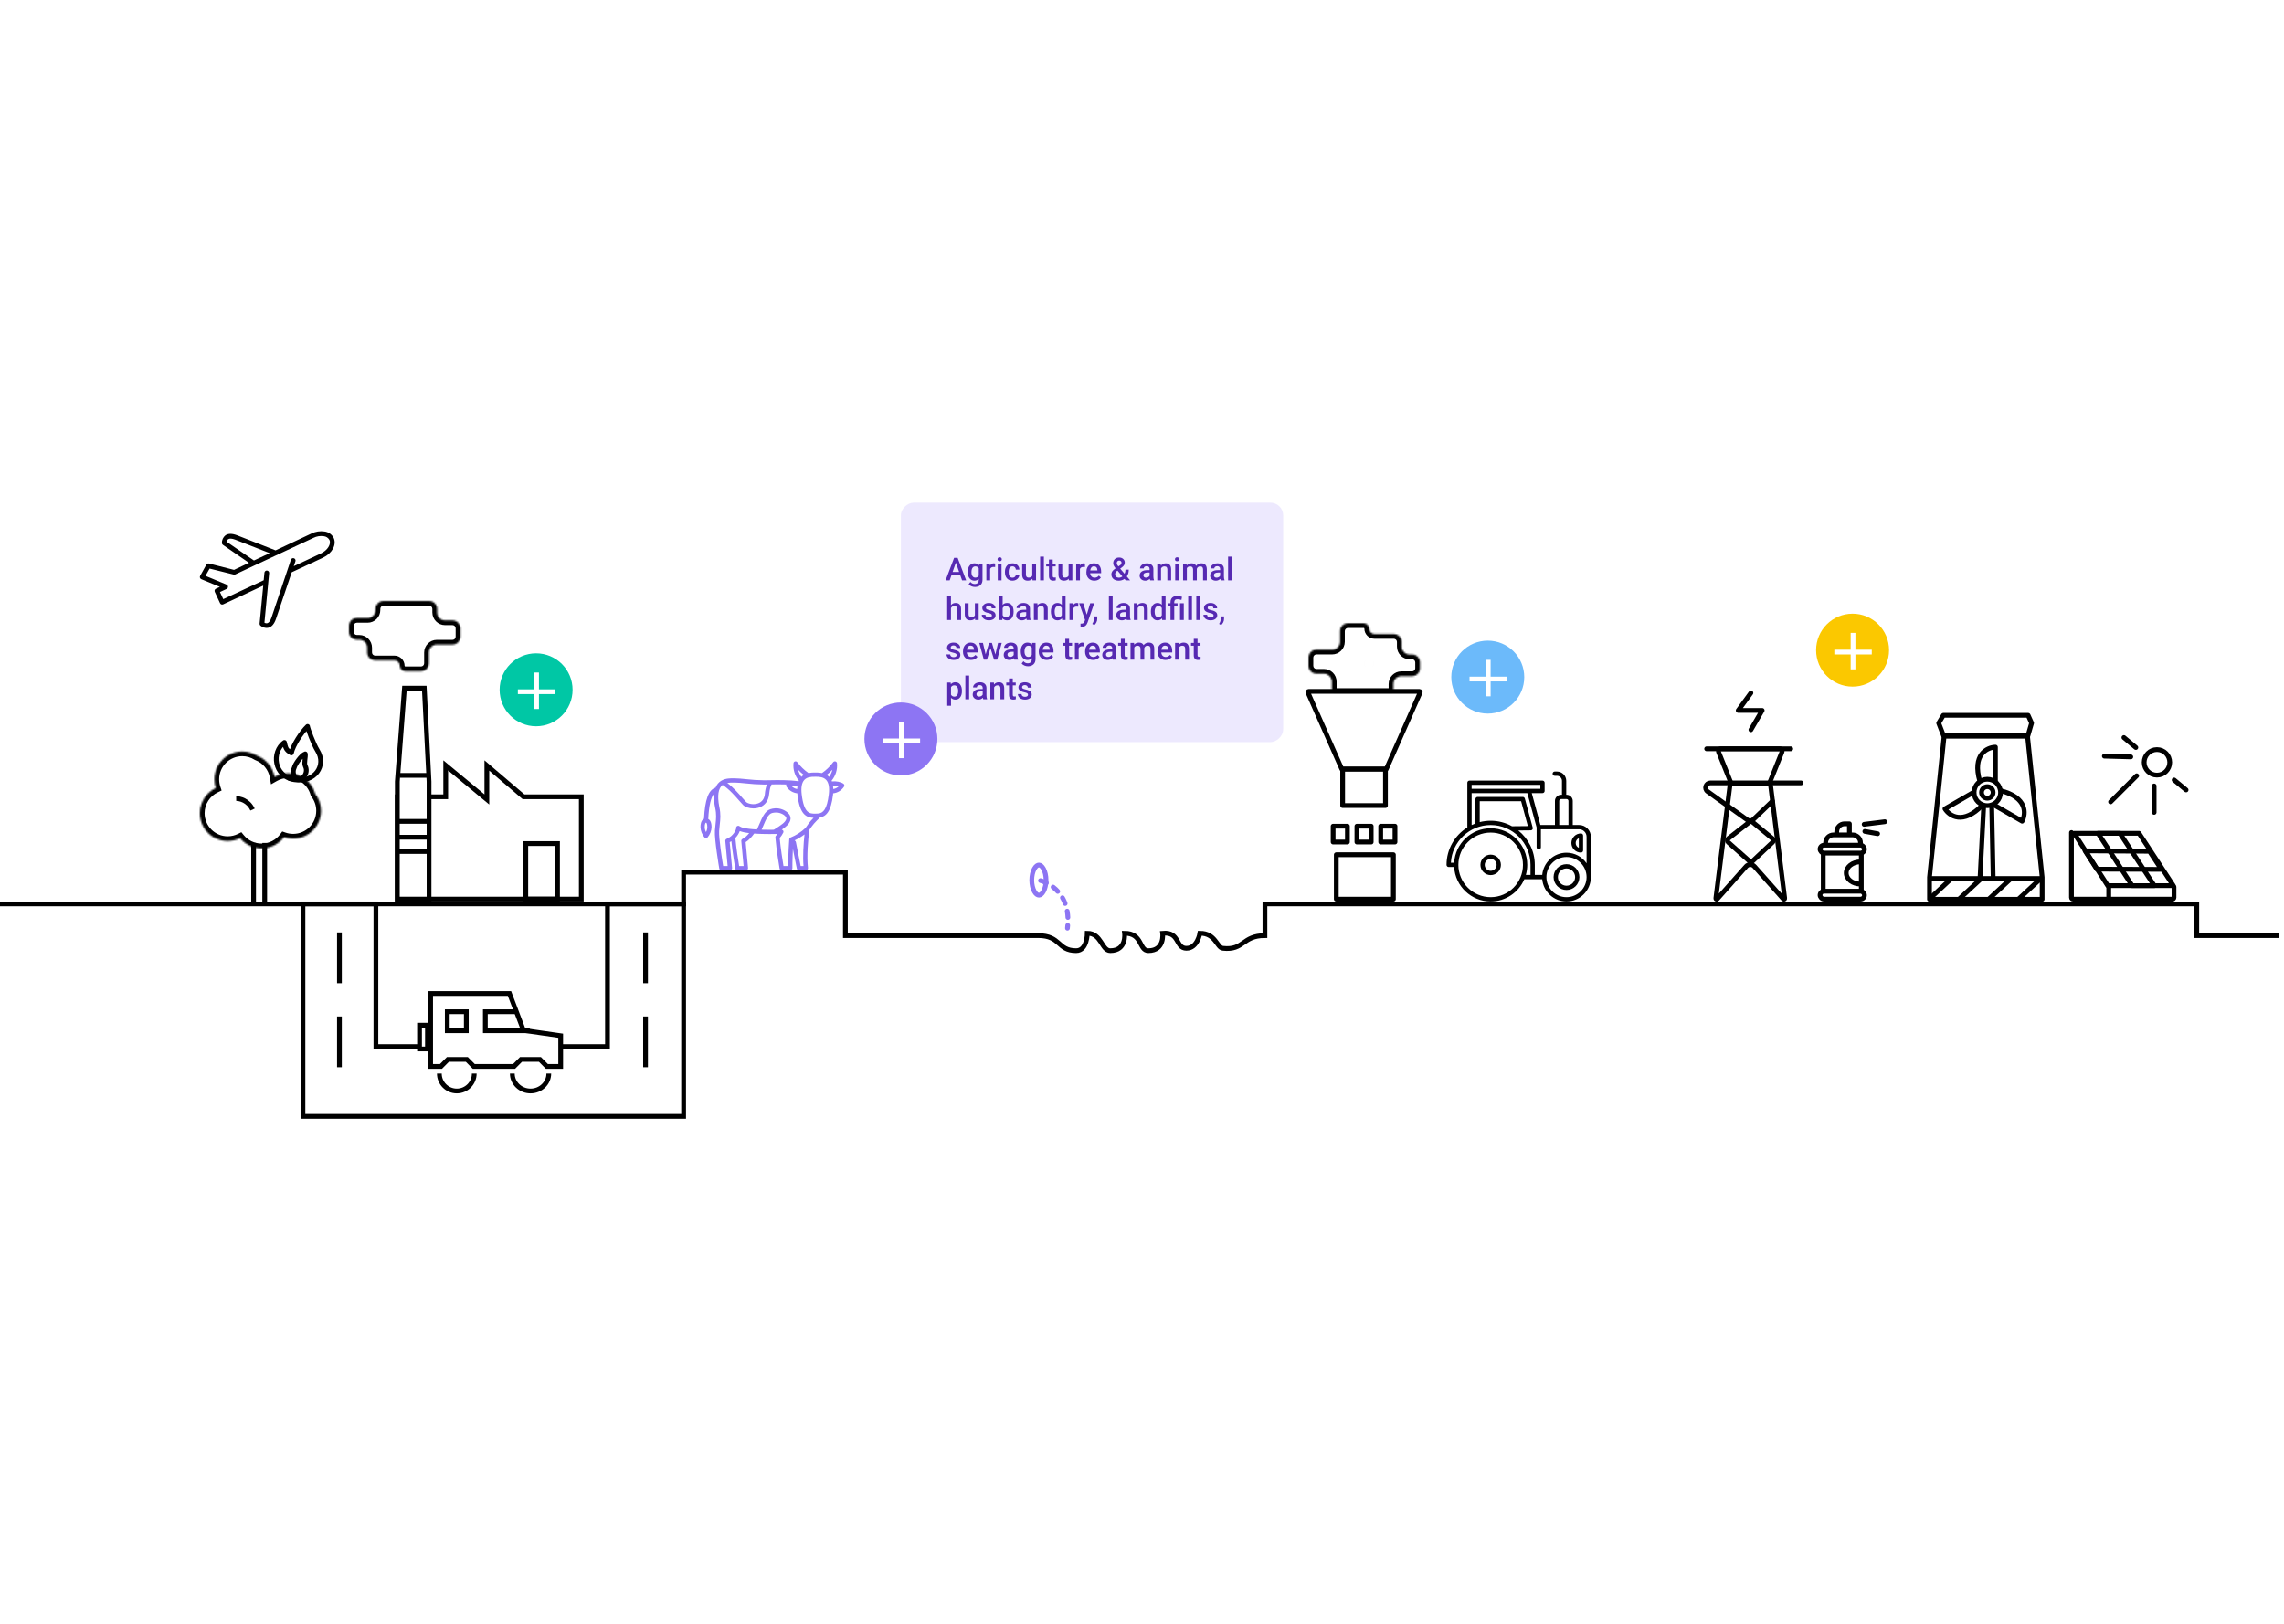 <svg width="1440" height="1024" viewBox="0 0 1440 1024" fill="none" xmlns="http://www.w3.org/2000/svg">
<g clip-path="url(#clip0)">
<rect width="1440" height="1024" fill="white"/>
<path d="M191 704V570H237V660H383V570H431V704H191Z" stroke="black" stroke-width="3"/>
<path d="M-1 570H159H201H211H367H383H431V550H533V590H654.5C669 590 666.5 599.5 678.5 599.5C685.542 599.5 685.5 588.5 685.5 588.5C694.5 588.5 694.5 599.5 700 599.5C710.5 599.5 709 588.5 709 588.5C720.5 588.5 718 599.5 724 599.5C734.5 599.5 733 588.5 733 588.5C744 587.5 741 598 748 598C755 598 756.5 588.5 756.5 588.5C766.5 588.5 767.09 597.566 771 598C784.5 599.5 783 590 797.5 590V570H1385V590H1437" stroke="black" stroke-width="3"/>
<rect x="568" y="468" width="151" height="241" rx="8" transform="rotate(-90 568 468)" fill="#8D75F3" fill-opacity="0.16"/>
<g filter="url(#filter0_d)">
<circle cx="938" cy="427" r="23" fill="#6CBAFA"/>
</g>
<line x1="938.29" y1="416.105" x2="938.29" y2="439.105" stroke="white" stroke-width="3"/>
<path d="M950.105 428.21L926.5 428.21" stroke="white" stroke-width="3"/>
<g filter="url(#filter1_d)">
<circle cx="568" cy="466" r="23" fill="#8D75F3"/>
</g>
<line x1="568.29" y1="455.105" x2="568.29" y2="478.105" stroke="white" stroke-width="3"/>
<path d="M580.105 467.21L556.5 467.21" stroke="white" stroke-width="3"/>
<g filter="url(#filter2_d)">
<circle cx="338" cy="435" r="23" fill="#00C7A5"/>
</g>
<line x1="338.29" y1="424.105" x2="338.29" y2="447.105" stroke="white" stroke-width="3"/>
<path d="M350.105 436.21L326.5 436.21" stroke="white" stroke-width="3"/>
<path d="M605.404 362.689H599.896L598.744 366H596.176L601.547 351.781H603.764L609.145 366H606.566L605.404 362.689ZM600.59 360.697H604.711L602.65 354.799L600.59 360.697ZM610.121 360.639C610.121 358.998 610.505 357.689 611.273 356.713C612.048 355.73 613.074 355.238 614.35 355.238C615.554 355.238 616.501 355.658 617.191 356.498L617.299 355.434H619.438V365.678C619.438 367.064 619.005 368.158 618.139 368.959C617.279 369.76 616.117 370.16 614.652 370.16C613.878 370.16 613.119 369.997 612.377 369.672C611.641 369.353 611.081 368.933 610.697 368.412L611.82 366.986C612.549 367.852 613.448 368.285 614.516 368.285C615.303 368.285 615.925 368.07 616.381 367.641C616.837 367.217 617.064 366.592 617.064 365.766V365.053C616.381 365.814 615.469 366.195 614.33 366.195C613.093 366.195 612.081 365.704 611.293 364.721C610.512 363.738 610.121 362.377 610.121 360.639ZM612.484 360.844C612.484 361.905 612.699 362.742 613.129 363.354C613.565 363.959 614.167 364.262 614.936 364.262C615.893 364.262 616.602 363.852 617.064 363.031V358.383C616.615 357.582 615.912 357.182 614.955 357.182C614.174 357.182 613.565 357.491 613.129 358.109C612.699 358.728 612.484 359.639 612.484 360.844ZM627.416 357.602C627.104 357.549 626.781 357.523 626.449 357.523C625.362 357.523 624.63 357.94 624.252 358.773V366H621.879V355.434H624.145L624.203 356.615C624.776 355.697 625.57 355.238 626.586 355.238C626.924 355.238 627.204 355.284 627.426 355.375L627.416 357.602ZM631.439 366H629.066V355.434H631.439V366ZM628.92 352.689C628.92 352.325 629.034 352.022 629.262 351.781C629.496 351.54 629.828 351.42 630.258 351.42C630.688 351.42 631.02 351.54 631.254 351.781C631.488 352.022 631.605 352.325 631.605 352.689C631.605 353.048 631.488 353.347 631.254 353.588C631.02 353.822 630.688 353.939 630.258 353.939C629.828 353.939 629.496 353.822 629.262 353.588C629.034 353.347 628.92 353.048 628.92 352.689ZM638.373 364.301C638.965 364.301 639.457 364.128 639.848 363.783C640.238 363.438 640.447 363.012 640.473 362.504H642.709C642.683 363.161 642.478 363.777 642.094 364.35C641.71 364.916 641.189 365.365 640.531 365.697C639.874 366.029 639.164 366.195 638.402 366.195C636.924 366.195 635.753 365.717 634.887 364.76C634.021 363.803 633.588 362.481 633.588 360.795V360.551C633.588 358.943 634.018 357.657 634.877 356.693C635.736 355.723 636.908 355.238 638.393 355.238C639.649 355.238 640.671 355.606 641.459 356.342C642.253 357.071 642.67 358.031 642.709 359.223H640.473C640.447 358.617 640.238 358.119 639.848 357.729C639.464 357.338 638.972 357.143 638.373 357.143C637.605 357.143 637.012 357.423 636.596 357.982C636.179 358.536 635.967 359.379 635.961 360.512V360.893C635.961 362.038 636.166 362.895 636.576 363.461C636.993 364.021 637.592 364.301 638.373 364.301ZM650.902 364.965C650.206 365.785 649.216 366.195 647.934 366.195C646.788 366.195 645.919 365.86 645.326 365.189C644.74 364.519 644.447 363.549 644.447 362.279V355.434H646.82V362.25C646.82 363.591 647.377 364.262 648.49 364.262C649.643 364.262 650.421 363.848 650.824 363.021V355.434H653.197V366H650.961L650.902 364.965ZM658.139 366H655.766V351H658.139V366ZM663.705 352.865V355.434H665.57V357.191H663.705V363.09C663.705 363.493 663.783 363.786 663.939 363.969C664.102 364.145 664.389 364.232 664.799 364.232C665.072 364.232 665.349 364.2 665.629 364.135V365.971C665.089 366.12 664.568 366.195 664.066 366.195C662.243 366.195 661.332 365.189 661.332 363.178V357.191H659.594V355.434H661.332V352.865H663.705ZM673.793 364.965C673.096 365.785 672.107 366.195 670.824 366.195C669.678 366.195 668.809 365.86 668.217 365.189C667.631 364.519 667.338 363.549 667.338 362.279V355.434H669.711V362.25C669.711 363.591 670.268 364.262 671.381 364.262C672.533 364.262 673.311 363.848 673.715 363.021V355.434H676.088V366H673.852L673.793 364.965ZM684.037 357.602C683.725 357.549 683.402 357.523 683.07 357.523C681.983 357.523 681.251 357.94 680.873 358.773V366H678.5V355.434H680.766L680.824 356.615C681.397 355.697 682.191 355.238 683.207 355.238C683.546 355.238 683.826 355.284 684.047 355.375L684.037 357.602ZM689.994 366.195C688.49 366.195 687.27 365.723 686.332 364.779C685.401 363.829 684.936 362.566 684.936 360.99V360.697C684.936 359.643 685.137 358.702 685.541 357.875C685.951 357.042 686.524 356.394 687.26 355.932C687.995 355.469 688.816 355.238 689.721 355.238C691.16 355.238 692.27 355.697 693.051 356.615C693.839 357.533 694.232 358.832 694.232 360.512V361.469H687.328C687.4 362.341 687.689 363.031 688.197 363.539C688.712 364.047 689.356 364.301 690.131 364.301C691.218 364.301 692.104 363.861 692.787 362.982L694.066 364.203C693.643 364.835 693.077 365.326 692.367 365.678C691.664 366.023 690.873 366.195 689.994 366.195ZM689.711 357.143C689.06 357.143 688.533 357.37 688.129 357.826C687.732 358.282 687.478 358.917 687.367 359.73H691.889V359.555C691.837 358.76 691.625 358.161 691.254 357.758C690.883 357.348 690.368 357.143 689.711 357.143ZM700.688 362.162C700.688 361.505 700.867 360.902 701.225 360.355C701.583 359.802 702.289 359.148 703.344 358.393C702.79 357.696 702.403 357.104 702.182 356.615C701.967 356.127 701.859 355.655 701.859 355.199C701.859 354.086 702.198 353.207 702.875 352.562C703.552 351.911 704.464 351.586 705.609 351.586C706.645 351.586 707.491 351.892 708.148 352.504C708.812 353.109 709.145 353.861 709.145 354.76C709.145 355.352 708.995 355.899 708.695 356.4C708.396 356.895 707.904 357.39 707.221 357.885L706.254 358.588L708.998 361.83C709.395 361.049 709.594 360.18 709.594 359.223H711.654C711.654 360.974 711.244 362.41 710.424 363.529L712.514 366H709.76L708.959 365.053C707.943 365.814 706.732 366.195 705.326 366.195C703.92 366.195 702.794 365.824 701.947 365.082C701.107 364.333 700.688 363.36 700.688 362.162ZM705.395 364.301C706.195 364.301 706.944 364.034 707.641 363.5L704.535 359.838L704.232 360.053C703.451 360.645 703.061 361.322 703.061 362.084C703.061 362.742 703.272 363.275 703.695 363.686C704.118 364.096 704.685 364.301 705.395 364.301ZM704.086 355.141C704.086 355.688 704.421 356.374 705.092 357.201L706.176 356.459L706.479 356.215C706.882 355.857 707.084 355.398 707.084 354.838C707.084 354.467 706.944 354.151 706.664 353.891C706.384 353.624 706.029 353.49 705.6 353.49C705.137 353.49 704.77 353.646 704.496 353.959C704.223 354.271 704.086 354.665 704.086 355.141ZM725.15 366C725.046 365.798 724.955 365.469 724.877 365.014C724.122 365.801 723.197 366.195 722.104 366.195C721.042 366.195 720.176 365.893 719.506 365.287C718.835 364.682 718.5 363.933 718.5 363.041C718.5 361.915 718.917 361.052 719.75 360.453C720.59 359.848 721.788 359.545 723.344 359.545H724.799V358.852C724.799 358.305 724.646 357.868 724.34 357.543C724.034 357.211 723.568 357.045 722.943 357.045C722.403 357.045 721.96 357.182 721.615 357.455C721.27 357.722 721.098 358.064 721.098 358.48H718.725C718.725 357.901 718.917 357.361 719.301 356.859C719.685 356.352 720.206 355.954 720.863 355.668C721.527 355.382 722.266 355.238 723.08 355.238C724.317 355.238 725.303 355.551 726.039 356.176C726.775 356.794 727.152 357.667 727.172 358.793V363.559C727.172 364.509 727.305 365.268 727.572 365.834V366H725.15ZM722.543 364.291C723.012 364.291 723.451 364.177 723.861 363.949C724.278 363.721 724.59 363.415 724.799 363.031V361.039H723.52C722.641 361.039 721.98 361.192 721.537 361.498C721.094 361.804 720.873 362.237 720.873 362.797C720.873 363.253 721.023 363.617 721.322 363.891C721.628 364.158 722.035 364.291 722.543 364.291ZM731.859 355.434L731.928 356.654C732.709 355.71 733.734 355.238 735.004 355.238C737.204 355.238 738.324 356.498 738.363 359.018V366H735.99V359.154C735.99 358.484 735.844 357.989 735.551 357.67C735.264 357.344 734.792 357.182 734.135 357.182C733.178 357.182 732.465 357.615 731.996 358.48V366H729.623V355.434H731.859ZM743.314 366H740.941V355.434H743.314V366ZM740.795 352.689C740.795 352.325 740.909 352.022 741.137 351.781C741.371 351.54 741.703 351.42 742.133 351.42C742.562 351.42 742.895 351.54 743.129 351.781C743.363 352.022 743.48 352.325 743.48 352.689C743.48 353.048 743.363 353.347 743.129 353.588C742.895 353.822 742.562 353.939 742.133 353.939C741.703 353.939 741.371 353.822 741.137 353.588C740.909 353.347 740.795 353.048 740.795 352.689ZM748.139 355.434L748.207 356.537C748.949 355.671 749.965 355.238 751.254 355.238C752.667 355.238 753.633 355.779 754.154 356.859C754.923 355.779 756.003 355.238 757.396 355.238C758.562 355.238 759.428 355.561 759.994 356.205C760.567 356.85 760.86 357.8 760.873 359.057V366H758.5V359.125C758.5 358.454 758.354 357.963 758.061 357.65C757.768 357.338 757.283 357.182 756.605 357.182C756.065 357.182 755.622 357.328 755.277 357.621C754.939 357.908 754.701 358.285 754.564 358.754L754.574 366H752.201V359.047C752.169 357.803 751.534 357.182 750.297 357.182C749.346 357.182 748.673 357.569 748.275 358.344V366H745.902V355.434H748.139ZM769.623 366C769.519 365.798 769.428 365.469 769.35 365.014C768.594 365.801 767.67 366.195 766.576 366.195C765.515 366.195 764.649 365.893 763.979 365.287C763.308 364.682 762.973 363.933 762.973 363.041C762.973 361.915 763.389 361.052 764.223 360.453C765.062 359.848 766.26 359.545 767.816 359.545H769.271V358.852C769.271 358.305 769.118 357.868 768.812 357.543C768.507 357.211 768.041 357.045 767.416 357.045C766.876 357.045 766.433 357.182 766.088 357.455C765.743 357.722 765.57 358.064 765.57 358.48H763.197C763.197 357.901 763.389 357.361 763.773 356.859C764.158 356.352 764.678 355.954 765.336 355.668C766 355.382 766.739 355.238 767.553 355.238C768.79 355.238 769.776 355.551 770.512 356.176C771.247 356.794 771.625 357.667 771.645 358.793V363.559C771.645 364.509 771.778 365.268 772.045 365.834V366H769.623ZM767.016 364.291C767.484 364.291 767.924 364.177 768.334 363.949C768.751 363.721 769.063 363.415 769.271 363.031V361.039H767.992C767.113 361.039 766.452 361.192 766.01 361.498C765.567 361.804 765.346 362.237 765.346 362.797C765.346 363.253 765.495 363.617 765.795 363.891C766.101 364.158 766.508 364.291 767.016 364.291ZM776.654 366H774.281V351H776.654V366ZM599.555 381.586C600.329 380.688 601.309 380.238 602.494 380.238C604.747 380.238 605.889 381.524 605.922 384.096V391H603.549V384.184C603.549 383.454 603.389 382.94 603.07 382.641C602.758 382.335 602.296 382.182 601.684 382.182C600.733 382.182 600.023 382.605 599.555 383.451V391H597.182V376H599.555V381.586ZM614.73 389.965C614.034 390.785 613.044 391.195 611.762 391.195C610.616 391.195 609.747 390.86 609.154 390.189C608.568 389.519 608.275 388.549 608.275 387.279V380.434H610.648V387.25C610.648 388.591 611.205 389.262 612.318 389.262C613.471 389.262 614.249 388.848 614.652 388.021V380.434H617.025V391H614.789L614.73 389.965ZM625.365 388.129C625.365 387.706 625.189 387.383 624.838 387.162C624.493 386.941 623.917 386.745 623.109 386.576C622.302 386.407 621.628 386.192 621.088 385.932C619.903 385.359 619.311 384.529 619.311 383.441C619.311 382.53 619.695 381.768 620.463 381.156C621.231 380.544 622.208 380.238 623.393 380.238C624.656 380.238 625.674 380.551 626.449 381.176C627.23 381.801 627.621 382.611 627.621 383.607H625.248C625.248 383.152 625.079 382.774 624.74 382.475C624.402 382.169 623.952 382.016 623.393 382.016C622.872 382.016 622.445 382.136 622.113 382.377C621.788 382.618 621.625 382.94 621.625 383.344C621.625 383.708 621.778 383.992 622.084 384.193C622.39 384.395 623.008 384.6 623.939 384.809C624.87 385.01 625.6 385.255 626.127 385.541C626.661 385.821 627.055 386.16 627.309 386.557C627.569 386.954 627.699 387.436 627.699 388.002C627.699 388.952 627.305 389.724 626.518 390.316C625.73 390.902 624.698 391.195 623.422 391.195C622.556 391.195 621.785 391.039 621.107 390.727C620.43 390.414 619.903 389.984 619.525 389.438C619.148 388.891 618.959 388.301 618.959 387.67H621.264C621.296 388.23 621.508 388.663 621.898 388.969C622.289 389.268 622.807 389.418 623.451 389.418C624.076 389.418 624.551 389.301 624.877 389.066C625.202 388.826 625.365 388.513 625.365 388.129ZM639.047 385.824C639.047 387.465 638.679 388.77 637.943 389.74C637.214 390.71 636.208 391.195 634.926 391.195C633.689 391.195 632.725 390.749 632.035 389.857L631.918 391H629.77V376H632.143V381.449C632.826 380.642 633.747 380.238 634.906 380.238C636.195 380.238 637.208 380.717 637.943 381.674C638.679 382.631 639.047 383.969 639.047 385.688V385.824ZM636.674 385.619C636.674 384.473 636.472 383.614 636.068 383.041C635.665 382.468 635.079 382.182 634.311 382.182C633.282 382.182 632.559 382.631 632.143 383.529V387.885C632.566 388.803 633.295 389.262 634.33 389.262C635.072 389.262 635.645 388.985 636.049 388.432C636.452 387.878 636.661 387.042 636.674 385.922V385.619ZM647.357 391C647.253 390.798 647.162 390.469 647.084 390.014C646.329 390.801 645.404 391.195 644.311 391.195C643.249 391.195 642.383 390.893 641.713 390.287C641.042 389.682 640.707 388.933 640.707 388.041C640.707 386.915 641.124 386.052 641.957 385.453C642.797 384.848 643.995 384.545 645.551 384.545H647.006V383.852C647.006 383.305 646.853 382.868 646.547 382.543C646.241 382.211 645.775 382.045 645.15 382.045C644.61 382.045 644.167 382.182 643.822 382.455C643.477 382.722 643.305 383.064 643.305 383.48H640.932C640.932 382.901 641.124 382.361 641.508 381.859C641.892 381.352 642.413 380.954 643.07 380.668C643.734 380.382 644.473 380.238 645.287 380.238C646.524 380.238 647.51 380.551 648.246 381.176C648.982 381.794 649.359 382.667 649.379 383.793V388.559C649.379 389.509 649.512 390.268 649.779 390.834V391H647.357ZM644.75 389.291C645.219 389.291 645.658 389.177 646.068 388.949C646.485 388.721 646.798 388.415 647.006 388.031V386.039H645.727C644.848 386.039 644.187 386.192 643.744 386.498C643.301 386.804 643.08 387.237 643.08 387.797C643.08 388.253 643.23 388.617 643.529 388.891C643.835 389.158 644.242 389.291 644.75 389.291ZM654.066 380.434L654.135 381.654C654.916 380.71 655.941 380.238 657.211 380.238C659.411 380.238 660.531 381.498 660.57 384.018V391H658.197V384.154C658.197 383.484 658.051 382.989 657.758 382.67C657.471 382.344 656.999 382.182 656.342 382.182C655.385 382.182 654.672 382.615 654.203 383.48V391H651.83V380.434H654.066ZM662.553 385.639C662.553 384.011 662.93 382.706 663.686 381.723C664.441 380.733 665.453 380.238 666.723 380.238C667.842 380.238 668.747 380.629 669.438 381.41V376H671.811V391H669.662L669.545 389.906C668.835 390.766 667.888 391.195 666.703 391.195C665.466 391.195 664.464 390.697 663.695 389.701C662.934 388.705 662.553 387.351 662.553 385.639ZM664.926 385.844C664.926 386.918 665.131 387.758 665.541 388.363C665.958 388.962 666.547 389.262 667.309 389.262C668.279 389.262 668.988 388.829 669.438 387.963V383.451C669.001 382.605 668.298 382.182 667.328 382.182C666.56 382.182 665.967 382.488 665.551 383.1C665.134 383.705 664.926 384.62 664.926 385.844ZM679.818 382.602C679.506 382.549 679.184 382.523 678.852 382.523C677.764 382.523 677.032 382.94 676.654 383.773V391H674.281V380.434H676.547L676.605 381.615C677.178 380.697 677.973 380.238 678.988 380.238C679.327 380.238 679.607 380.284 679.828 380.375L679.818 382.602ZM685.189 387.602L687.338 380.434H689.867L685.668 392.602C685.023 394.379 683.93 395.268 682.387 395.268C682.042 395.268 681.661 395.209 681.244 395.092V393.256L681.693 393.285C682.292 393.285 682.742 393.174 683.041 392.953C683.347 392.738 683.588 392.374 683.764 391.859L684.105 390.951L680.395 380.434H682.953L685.189 387.602ZM689.936 394.203L688.656 393.441C689.034 392.849 689.291 392.331 689.428 391.889C689.571 391.452 689.646 391.007 689.652 390.551V388.705H691.791L691.781 390.414C691.775 391.104 691.599 391.794 691.254 392.484C690.915 393.181 690.476 393.754 689.936 394.203ZM701.498 391H699.125V376H701.498V391ZM710.404 391C710.3 390.798 710.209 390.469 710.131 390.014C709.376 390.801 708.451 391.195 707.357 391.195C706.296 391.195 705.43 390.893 704.76 390.287C704.089 389.682 703.754 388.933 703.754 388.041C703.754 386.915 704.171 386.052 705.004 385.453C705.844 384.848 707.042 384.545 708.598 384.545H710.053V383.852C710.053 383.305 709.9 382.868 709.594 382.543C709.288 382.211 708.822 382.045 708.197 382.045C707.657 382.045 707.214 382.182 706.869 382.455C706.524 382.722 706.352 383.064 706.352 383.48H703.979C703.979 382.901 704.171 382.361 704.555 381.859C704.939 381.352 705.46 380.954 706.117 380.668C706.781 380.382 707.52 380.238 708.334 380.238C709.571 380.238 710.557 380.551 711.293 381.176C712.029 381.794 712.406 382.667 712.426 383.793V388.559C712.426 389.509 712.559 390.268 712.826 390.834V391H710.404ZM707.797 389.291C708.266 389.291 708.705 389.177 709.115 388.949C709.532 388.721 709.844 388.415 710.053 388.031V386.039H708.773C707.895 386.039 707.234 386.192 706.791 386.498C706.348 386.804 706.127 387.237 706.127 387.797C706.127 388.253 706.277 388.617 706.576 388.891C706.882 389.158 707.289 389.291 707.797 389.291ZM717.113 380.434L717.182 381.654C717.963 380.71 718.988 380.238 720.258 380.238C722.458 380.238 723.578 381.498 723.617 384.018V391H721.244V384.154C721.244 383.484 721.098 382.989 720.805 382.67C720.518 382.344 720.046 382.182 719.389 382.182C718.432 382.182 717.719 382.615 717.25 383.48V391H714.877V380.434H717.113ZM725.6 385.639C725.6 384.011 725.977 382.706 726.732 381.723C727.488 380.733 728.5 380.238 729.77 380.238C730.889 380.238 731.794 380.629 732.484 381.41V376H734.857V391H732.709L732.592 389.906C731.882 390.766 730.935 391.195 729.75 391.195C728.513 391.195 727.51 390.697 726.742 389.701C725.98 388.705 725.6 387.351 725.6 385.639ZM727.973 385.844C727.973 386.918 728.178 387.758 728.588 388.363C729.005 388.962 729.594 389.262 730.355 389.262C731.326 389.262 732.035 388.829 732.484 387.963V383.451C732.048 382.605 731.345 382.182 730.375 382.182C729.607 382.182 729.014 382.488 728.598 383.1C728.181 383.705 727.973 384.62 727.973 385.844ZM737.963 391V382.191H736.352V380.434H737.963V379.711C737.969 378.884 738.145 378.174 738.49 377.582C738.835 376.99 739.324 376.544 739.955 376.244C740.587 375.945 741.345 375.795 742.23 375.795C742.751 375.795 743.249 375.85 743.725 375.961C744.206 376.072 744.704 376.212 745.219 376.381L744.857 378.344C743.959 378.031 743.139 377.875 742.396 377.875C741.674 377.875 741.15 378.035 740.824 378.354C740.499 378.666 740.336 379.138 740.336 379.77V380.434H742.416V382.191H740.336V391H737.963ZM746.342 391H743.969V380.434H746.342V391ZM751.498 391H749.125V376H751.498V391ZM756.615 391H754.242V376H756.615V391ZM765.131 388.129C765.131 387.706 764.955 387.383 764.604 387.162C764.258 386.941 763.682 386.745 762.875 386.576C762.068 386.407 761.394 386.192 760.854 385.932C759.669 385.359 759.076 384.529 759.076 383.441C759.076 382.53 759.46 381.768 760.229 381.156C760.997 380.544 761.973 380.238 763.158 380.238C764.421 380.238 765.44 380.551 766.215 381.176C766.996 381.801 767.387 382.611 767.387 383.607H765.014C765.014 383.152 764.844 382.774 764.506 382.475C764.167 382.169 763.718 382.016 763.158 382.016C762.637 382.016 762.211 382.136 761.879 382.377C761.553 382.618 761.391 382.94 761.391 383.344C761.391 383.708 761.544 383.992 761.85 384.193C762.156 384.395 762.774 384.6 763.705 384.809C764.636 385.01 765.365 385.255 765.893 385.541C766.426 385.821 766.82 386.16 767.074 386.557C767.335 386.954 767.465 387.436 767.465 388.002C767.465 388.952 767.071 389.724 766.283 390.316C765.495 390.902 764.464 391.195 763.188 391.195C762.322 391.195 761.55 391.039 760.873 390.727C760.196 390.414 759.669 389.984 759.291 389.438C758.913 388.891 758.725 388.301 758.725 387.67H761.029C761.062 388.23 761.273 388.663 761.664 388.969C762.055 389.268 762.572 389.418 763.217 389.418C763.842 389.418 764.317 389.301 764.643 389.066C764.968 388.826 765.131 388.513 765.131 388.129ZM769.877 394.203L768.598 393.441C768.975 392.849 769.232 392.331 769.369 391.889C769.512 391.452 769.587 391.007 769.594 390.551V388.705H771.732L771.723 390.414C771.716 391.104 771.54 391.794 771.195 392.484C770.857 393.181 770.417 393.754 769.877 394.203ZM603.139 413.129C603.139 412.706 602.963 412.383 602.611 412.162C602.266 411.941 601.69 411.745 600.883 411.576C600.076 411.407 599.402 411.192 598.861 410.932C597.676 410.359 597.084 409.529 597.084 408.441C597.084 407.53 597.468 406.768 598.236 406.156C599.005 405.544 599.981 405.238 601.166 405.238C602.429 405.238 603.448 405.551 604.223 406.176C605.004 406.801 605.395 407.611 605.395 408.607H603.021C603.021 408.152 602.852 407.774 602.514 407.475C602.175 407.169 601.726 407.016 601.166 407.016C600.645 407.016 600.219 407.136 599.887 407.377C599.561 407.618 599.398 407.94 599.398 408.344C599.398 408.708 599.551 408.992 599.857 409.193C600.163 409.395 600.782 409.6 601.713 409.809C602.644 410.01 603.373 410.255 603.9 410.541C604.434 410.821 604.828 411.16 605.082 411.557C605.342 411.954 605.473 412.436 605.473 413.002C605.473 413.952 605.079 414.724 604.291 415.316C603.503 415.902 602.471 416.195 601.195 416.195C600.329 416.195 599.558 416.039 598.881 415.727C598.204 415.414 597.676 414.984 597.299 414.438C596.921 413.891 596.732 413.301 596.732 412.67H599.037C599.07 413.23 599.281 413.663 599.672 413.969C600.062 414.268 600.58 414.418 601.225 414.418C601.85 414.418 602.325 414.301 602.65 414.066C602.976 413.826 603.139 413.513 603.139 413.129ZM612.201 416.195C610.697 416.195 609.477 415.723 608.539 414.779C607.608 413.829 607.143 412.566 607.143 410.99V410.697C607.143 409.643 607.344 408.702 607.748 407.875C608.158 407.042 608.731 406.394 609.467 405.932C610.202 405.469 611.023 405.238 611.928 405.238C613.367 405.238 614.477 405.697 615.258 406.615C616.046 407.533 616.439 408.832 616.439 410.512V411.469H609.535C609.607 412.341 609.896 413.031 610.404 413.539C610.919 414.047 611.563 414.301 612.338 414.301C613.425 414.301 614.311 413.861 614.994 412.982L616.273 414.203C615.85 414.835 615.284 415.326 614.574 415.678C613.871 416.023 613.08 416.195 612.201 416.195ZM611.918 407.143C611.267 407.143 610.74 407.37 610.336 407.826C609.939 408.282 609.685 408.917 609.574 409.73H614.096V409.555C614.044 408.76 613.832 408.161 613.461 407.758C613.09 407.348 612.576 407.143 611.918 407.143ZM627.572 412.729L629.252 405.434H631.566L628.686 416H626.732L624.467 408.744L622.24 416H620.287L617.396 405.434H619.711L621.42 412.65L623.588 405.434H625.375L627.572 412.729ZM639.467 416C639.363 415.798 639.271 415.469 639.193 415.014C638.438 415.801 637.514 416.195 636.42 416.195C635.359 416.195 634.493 415.893 633.822 415.287C633.152 414.682 632.816 413.933 632.816 413.041C632.816 411.915 633.233 411.052 634.066 410.453C634.906 409.848 636.104 409.545 637.66 409.545H639.115V408.852C639.115 408.305 638.962 407.868 638.656 407.543C638.35 407.211 637.885 407.045 637.26 407.045C636.719 407.045 636.277 407.182 635.932 407.455C635.587 407.722 635.414 408.064 635.414 408.48H633.041C633.041 407.901 633.233 407.361 633.617 406.859C634.001 406.352 634.522 405.954 635.18 405.668C635.844 405.382 636.583 405.238 637.396 405.238C638.633 405.238 639.62 405.551 640.355 406.176C641.091 406.794 641.469 407.667 641.488 408.793V413.559C641.488 414.509 641.622 415.268 641.889 415.834V416H639.467ZM636.859 414.291C637.328 414.291 637.768 414.177 638.178 413.949C638.594 413.721 638.907 413.415 639.115 413.031V411.039H637.836C636.957 411.039 636.296 411.192 635.854 411.498C635.411 411.804 635.189 412.237 635.189 412.797C635.189 413.253 635.339 413.617 635.639 413.891C635.945 414.158 636.352 414.291 636.859 414.291ZM643.559 410.639C643.559 408.998 643.943 407.689 644.711 406.713C645.486 405.73 646.511 405.238 647.787 405.238C648.992 405.238 649.939 405.658 650.629 406.498L650.736 405.434H652.875V415.678C652.875 417.064 652.442 418.158 651.576 418.959C650.717 419.76 649.555 420.16 648.09 420.16C647.315 420.16 646.557 419.997 645.814 419.672C645.079 419.353 644.519 418.933 644.135 418.412L645.258 416.986C645.987 417.852 646.885 418.285 647.953 418.285C648.741 418.285 649.363 418.07 649.818 417.641C650.274 417.217 650.502 416.592 650.502 415.766V415.053C649.818 415.814 648.907 416.195 647.768 416.195C646.531 416.195 645.518 415.704 644.73 414.721C643.949 413.738 643.559 412.377 643.559 410.639ZM645.922 410.844C645.922 411.905 646.137 412.742 646.566 413.354C647.003 413.959 647.605 414.262 648.373 414.262C649.33 414.262 650.04 413.852 650.502 413.031V408.383C650.053 407.582 649.35 407.182 648.393 407.182C647.611 407.182 647.003 407.491 646.566 408.109C646.137 408.728 645.922 409.639 645.922 410.844ZM659.975 416.195C658.471 416.195 657.25 415.723 656.312 414.779C655.382 413.829 654.916 412.566 654.916 410.99V410.697C654.916 409.643 655.118 408.702 655.521 407.875C655.932 407.042 656.505 406.394 657.24 405.932C657.976 405.469 658.796 405.238 659.701 405.238C661.14 405.238 662.25 405.697 663.031 406.615C663.819 407.533 664.213 408.832 664.213 410.512V411.469H657.309C657.38 412.341 657.67 413.031 658.178 413.539C658.692 414.047 659.337 414.301 660.111 414.301C661.199 414.301 662.084 413.861 662.768 412.982L664.047 414.203C663.624 414.835 663.057 415.326 662.348 415.678C661.645 416.023 660.854 416.195 659.975 416.195ZM659.691 407.143C659.04 407.143 658.513 407.37 658.109 407.826C657.712 408.282 657.458 408.917 657.348 409.73H661.869V409.555C661.817 408.76 661.605 408.161 661.234 407.758C660.863 407.348 660.349 407.143 659.691 407.143ZM674.018 402.865V405.434H675.883V407.191H674.018V413.09C674.018 413.493 674.096 413.786 674.252 413.969C674.415 414.145 674.701 414.232 675.111 414.232C675.385 414.232 675.661 414.2 675.941 414.135V415.971C675.401 416.12 674.88 416.195 674.379 416.195C672.556 416.195 671.645 415.189 671.645 413.178V407.191H669.906V405.434H671.645V402.865H674.018ZM683.236 407.602C682.924 407.549 682.602 407.523 682.27 407.523C681.182 407.523 680.45 407.94 680.072 408.773V416H677.699V405.434H679.965L680.023 406.615C680.596 405.697 681.391 405.238 682.406 405.238C682.745 405.238 683.025 405.284 683.246 405.375L683.236 407.602ZM689.193 416.195C687.689 416.195 686.469 415.723 685.531 414.779C684.6 413.829 684.135 412.566 684.135 410.99V410.697C684.135 409.643 684.337 408.702 684.74 407.875C685.15 407.042 685.723 406.394 686.459 405.932C687.195 405.469 688.015 405.238 688.92 405.238C690.359 405.238 691.469 405.697 692.25 406.615C693.038 407.533 693.432 408.832 693.432 410.512V411.469H686.527C686.599 412.341 686.889 413.031 687.396 413.539C687.911 414.047 688.555 414.301 689.33 414.301C690.417 414.301 691.303 413.861 691.986 412.982L693.266 414.203C692.842 414.835 692.276 415.326 691.566 415.678C690.863 416.023 690.072 416.195 689.193 416.195ZM688.91 407.143C688.259 407.143 687.732 407.37 687.328 407.826C686.931 408.282 686.677 408.917 686.566 409.73H691.088V409.555C691.036 408.76 690.824 408.161 690.453 407.758C690.082 407.348 689.568 407.143 688.91 407.143ZM701.596 416C701.492 415.798 701.4 415.469 701.322 415.014C700.567 415.801 699.643 416.195 698.549 416.195C697.488 416.195 696.622 415.893 695.951 415.287C695.281 414.682 694.945 413.933 694.945 413.041C694.945 411.915 695.362 411.052 696.195 410.453C697.035 409.848 698.233 409.545 699.789 409.545H701.244V408.852C701.244 408.305 701.091 407.868 700.785 407.543C700.479 407.211 700.014 407.045 699.389 407.045C698.848 407.045 698.406 407.182 698.061 407.455C697.715 407.722 697.543 408.064 697.543 408.48H695.17C695.17 407.901 695.362 407.361 695.746 406.859C696.13 406.352 696.651 405.954 697.309 405.668C697.973 405.382 698.712 405.238 699.525 405.238C700.762 405.238 701.749 405.551 702.484 406.176C703.22 406.794 703.598 407.667 703.617 408.793V413.559C703.617 414.509 703.751 415.268 704.018 415.834V416H701.596ZM698.988 414.291C699.457 414.291 699.896 414.177 700.307 413.949C700.723 413.721 701.036 413.415 701.244 413.031V411.039H699.965C699.086 411.039 698.425 411.192 697.982 411.498C697.54 411.804 697.318 412.237 697.318 412.797C697.318 413.253 697.468 413.617 697.768 413.891C698.074 414.158 698.48 414.291 698.988 414.291ZM709.076 402.865V405.434H710.941V407.191H709.076V413.09C709.076 413.493 709.154 413.786 709.311 413.969C709.473 414.145 709.76 414.232 710.17 414.232C710.443 414.232 710.72 414.2 711 414.135V415.971C710.46 416.12 709.939 416.195 709.438 416.195C707.615 416.195 706.703 415.189 706.703 413.178V407.191H704.965V405.434H706.703V402.865H709.076ZM714.994 405.434L715.062 406.537C715.805 405.671 716.82 405.238 718.109 405.238C719.522 405.238 720.489 405.779 721.01 406.859C721.778 405.779 722.859 405.238 724.252 405.238C725.417 405.238 726.283 405.561 726.85 406.205C727.423 406.85 727.715 407.8 727.729 409.057V416H725.355V409.125C725.355 408.454 725.209 407.963 724.916 407.65C724.623 407.338 724.138 407.182 723.461 407.182C722.921 407.182 722.478 407.328 722.133 407.621C721.794 407.908 721.557 408.285 721.42 408.754L721.43 416H719.057V409.047C719.024 407.803 718.389 407.182 717.152 407.182C716.202 407.182 715.528 407.569 715.131 408.344V416H712.758V405.434H714.994ZM734.818 416.195C733.314 416.195 732.094 415.723 731.156 414.779C730.225 413.829 729.76 412.566 729.76 410.99V410.697C729.76 409.643 729.962 408.702 730.365 407.875C730.775 407.042 731.348 406.394 732.084 405.932C732.82 405.469 733.64 405.238 734.545 405.238C735.984 405.238 737.094 405.697 737.875 406.615C738.663 407.533 739.057 408.832 739.057 410.512V411.469H732.152C732.224 412.341 732.514 413.031 733.021 413.539C733.536 414.047 734.18 414.301 734.955 414.301C736.042 414.301 736.928 413.861 737.611 412.982L738.891 414.203C738.467 414.835 737.901 415.326 737.191 415.678C736.488 416.023 735.697 416.195 734.818 416.195ZM734.535 407.143C733.884 407.143 733.357 407.37 732.953 407.826C732.556 408.282 732.302 408.917 732.191 409.73H736.713V409.555C736.661 408.76 736.449 408.161 736.078 407.758C735.707 407.348 735.193 407.143 734.535 407.143ZM743.109 405.434L743.178 406.654C743.959 405.71 744.984 405.238 746.254 405.238C748.454 405.238 749.574 406.498 749.613 409.018V416H747.24V409.154C747.24 408.484 747.094 407.989 746.801 407.67C746.514 407.344 746.042 407.182 745.385 407.182C744.428 407.182 743.715 407.615 743.246 408.48V416H740.873V405.434H743.109ZM755.014 402.865V405.434H756.879V407.191H755.014V413.09C755.014 413.493 755.092 413.786 755.248 413.969C755.411 414.145 755.697 414.232 756.107 414.232C756.381 414.232 756.658 414.2 756.938 414.135V415.971C756.397 416.12 755.876 416.195 755.375 416.195C753.552 416.195 752.641 415.189 752.641 413.178V407.191H750.902V405.434H752.641V402.865H755.014ZM606.469 435.824C606.469 437.458 606.098 438.764 605.355 439.74C604.613 440.71 603.617 441.195 602.367 441.195C601.208 441.195 600.281 440.814 599.584 440.053V445.062H597.211V430.434H599.398L599.496 431.508C600.193 430.661 601.14 430.238 602.338 430.238C603.627 430.238 604.636 430.72 605.365 431.684C606.101 432.641 606.469 433.972 606.469 435.678V435.824ZM604.105 435.619C604.105 434.564 603.894 433.728 603.471 433.109C603.054 432.491 602.455 432.182 601.674 432.182C600.704 432.182 600.007 432.582 599.584 433.383V438.07C600.014 438.891 600.717 439.301 601.693 439.301C602.449 439.301 603.038 438.998 603.461 438.393C603.891 437.781 604.105 436.856 604.105 435.619ZM611.01 441H608.637V426H611.01V441ZM619.916 441C619.812 440.798 619.721 440.469 619.643 440.014C618.887 440.801 617.963 441.195 616.869 441.195C615.808 441.195 614.942 440.893 614.271 440.287C613.601 439.682 613.266 438.933 613.266 438.041C613.266 436.915 613.682 436.052 614.516 435.453C615.355 434.848 616.553 434.545 618.109 434.545H619.564V433.852C619.564 433.305 619.411 432.868 619.105 432.543C618.799 432.211 618.334 432.045 617.709 432.045C617.169 432.045 616.726 432.182 616.381 432.455C616.036 432.722 615.863 433.064 615.863 433.48H613.49C613.49 432.901 613.682 432.361 614.066 431.859C614.451 431.352 614.971 430.954 615.629 430.668C616.293 430.382 617.032 430.238 617.846 430.238C619.083 430.238 620.069 430.551 620.805 431.176C621.54 431.794 621.918 432.667 621.938 433.793V438.559C621.938 439.509 622.071 440.268 622.338 440.834V441H619.916ZM617.309 439.291C617.777 439.291 618.217 439.177 618.627 438.949C619.044 438.721 619.356 438.415 619.564 438.031V436.039H618.285C617.406 436.039 616.745 436.192 616.303 436.498C615.86 436.804 615.639 437.237 615.639 437.797C615.639 438.253 615.788 438.617 616.088 438.891C616.394 439.158 616.801 439.291 617.309 439.291ZM626.625 430.434L626.693 431.654C627.475 430.71 628.5 430.238 629.77 430.238C631.97 430.238 633.09 431.498 633.129 434.018V441H630.756V434.154C630.756 433.484 630.609 432.989 630.316 432.67C630.03 432.344 629.558 432.182 628.9 432.182C627.943 432.182 627.23 432.615 626.762 433.48V441H624.389V430.434H626.625ZM638.529 427.865V430.434H640.395V432.191H638.529V438.09C638.529 438.493 638.607 438.786 638.764 438.969C638.926 439.145 639.213 439.232 639.623 439.232C639.896 439.232 640.173 439.2 640.453 439.135V440.971C639.913 441.12 639.392 441.195 638.891 441.195C637.068 441.195 636.156 440.189 636.156 438.178V432.191H634.418V430.434H636.156V427.865H638.529ZM648.139 438.129C648.139 437.706 647.963 437.383 647.611 437.162C647.266 436.941 646.69 436.745 645.883 436.576C645.076 436.407 644.402 436.192 643.861 435.932C642.676 435.359 642.084 434.529 642.084 433.441C642.084 432.53 642.468 431.768 643.236 431.156C644.005 430.544 644.981 430.238 646.166 430.238C647.429 430.238 648.448 430.551 649.223 431.176C650.004 431.801 650.395 432.611 650.395 433.607H648.021C648.021 433.152 647.852 432.774 647.514 432.475C647.175 432.169 646.726 432.016 646.166 432.016C645.645 432.016 645.219 432.136 644.887 432.377C644.561 432.618 644.398 432.94 644.398 433.344C644.398 433.708 644.551 433.992 644.857 434.193C645.163 434.395 645.782 434.6 646.713 434.809C647.644 435.01 648.373 435.255 648.9 435.541C649.434 435.821 649.828 436.16 650.082 436.557C650.342 436.954 650.473 437.436 650.473 438.002C650.473 438.952 650.079 439.724 649.291 440.316C648.503 440.902 647.471 441.195 646.195 441.195C645.329 441.195 644.558 441.039 643.881 440.727C643.204 440.414 642.676 439.984 642.299 439.438C641.921 438.891 641.732 438.301 641.732 437.67H644.037C644.07 438.23 644.281 438.663 644.672 438.969C645.062 439.268 645.58 439.418 646.225 439.418C646.85 439.418 647.325 439.301 647.65 439.066C647.976 438.826 648.139 438.513 648.139 438.129Z" fill="#5629B2"/>
<path d="M407 588V620" stroke="black" stroke-width="3"/>
<path d="M214 641V673" stroke="black" stroke-width="3"/>
<path d="M214 588V620" stroke="black" stroke-width="3"/>
<path d="M407 641V673" stroke="black" stroke-width="3"/>
<line x1="159.889" y1="568.583" x2="159.889" y2="531.583" stroke="black" stroke-width="3"/>
<line x1="166.889" y1="568.583" x2="166.889" y2="531.583" stroke="black" stroke-width="3"/>
<path d="M148.917 503.581C151.078 503.564 156.488 504.603 159.233 510.524" stroke="black" stroke-width="3"/>
<path d="M273 626.5H271.5V628V671V672.5H273H277.389H278.013L278.453 672.057L282.402 668.085H294.32L298.27 672.057L298.709 672.5H299.333H323.472H324.096L324.536 672.057L328.485 668.085H340.404L344.353 672.057L344.793 672.5H345.417H352H353.5V671V654.443V653.143L352.213 652.958L330.047 649.773L321.583 627.468L321.216 626.5H320.181H273Z" fill="white" stroke="black" stroke-width="3"/>
<path d="M299 677C299 683.075 294.075 688 288 688C281.925 688 277 683.075 277 677" stroke="black" stroke-width="3"/>
<path d="M346 677C346 683.075 340.851 688 334.5 688C328.149 688 323 683.075 323 677" stroke="black" stroke-width="3"/>
<path d="M325.676 638H306L306 650H334" stroke="black" stroke-width="3"/>
<rect x="282" y="638" width="12" height="12" fill="white" stroke="black" stroke-width="3"/>
<rect x="264.5" y="646.5" width="5" height="15" fill="white" stroke="black" stroke-width="3"/>
<path d="M330.622 502.455H366.5V566.972H250.5V502.455H279.513H281.013V500.955V482.662L304.492 502.11L306.949 504.145V500.955V482.724L329.648 502.096L330.069 502.455H330.622Z" stroke="black" stroke-width="3"/>
<rect x="331.5" y="531.972" width="20" height="35" stroke="black" stroke-width="3"/>
<path d="M250.5 492.889L254.99 433.972H267.508L270.5 492.87V566.972H250.5V492.889Z" fill="white" stroke="black" stroke-width="3"/>
<line x1="252" y1="488.972" x2="269" y2="488.972" stroke="black" stroke-width="3"/>
<line x1="251" y1="517.972" x2="270" y2="517.972" stroke="black" stroke-width="3"/>
<line x1="251" y1="527.972" x2="270" y2="527.972" stroke="black" stroke-width="3"/>
<line x1="251" y1="536.972" x2="270" y2="536.972" stroke="black" stroke-width="3"/>
<mask id="path-35-inside-1" fill="white">
<path fill-rule="evenodd" clip-rule="evenodd" d="M236.783 384C236.783 381.239 239.021 379 241.783 379H270.593C273.354 379 275.593 381.239 275.593 384V386.222C275.593 388.984 277.832 391.222 280.593 391.222H285.278C288.039 391.222 290.278 393.461 290.278 396.222V401.5C290.278 404.261 288.039 406.5 285.278 406.5H275.417C272.655 406.5 270.417 408.739 270.417 411.5V418.305C270.417 421.067 268.178 423.305 265.417 423.305H255.512C253.618 423.305 252.083 421.77 252.083 419.877V419.877C252.083 417.983 250.548 416.448 248.655 416.448H236.538C233.777 416.448 231.538 414.21 231.538 411.448V408.444C231.538 405.683 229.3 403.444 226.538 403.444H225C222.239 403.444 220 401.206 220 398.444V394.694C220 391.933 222.239 389.694 225 389.694H231.783C234.544 389.694 236.783 387.456 236.783 384.694V384Z"/>
</mask>
<path d="M270.593 376H241.783V382H270.593V376ZM278.593 386.222V384H272.593V386.222H278.593ZM285.278 388.222H280.593V394.222H285.278V388.222ZM293.278 401.5V396.222H287.278V401.5H293.278ZM275.417 409.5H285.278V403.5H275.417V409.5ZM267.417 411.5V418.305H273.417V411.5H267.417ZM265.417 420.305H255.512V426.305H265.417V420.305ZM236.538 419.448H248.655V413.448H236.538V419.448ZM228.538 408.444V411.448H234.538V408.444H228.538ZM225 406.444H226.538V400.444H225V406.444ZM217 394.694V398.444H223V394.694H217ZM231.783 386.694H225V392.694H231.783V386.694ZM233.783 384V384.694H239.783V384H233.783ZM231.783 392.694C236.201 392.694 239.783 389.113 239.783 384.694H233.783C233.783 385.799 232.887 386.694 231.783 386.694V392.694ZM223 394.694C223 393.59 223.895 392.694 225 392.694V386.694C220.582 386.694 217 390.276 217 394.694H223ZM225 400.444C223.895 400.444 223 399.549 223 398.444H217C217 402.863 220.582 406.444 225 406.444V400.444ZM234.538 408.444C234.538 404.026 230.956 400.444 226.538 400.444V406.444C227.643 406.444 228.538 407.34 228.538 408.444H234.538ZM236.538 413.448C235.434 413.448 234.538 412.553 234.538 411.448H228.538C228.538 415.867 232.12 419.448 236.538 419.448V413.448ZM255.083 419.877C255.083 416.327 252.205 413.448 248.655 413.448V419.448C248.891 419.448 249.083 419.64 249.083 419.877H255.083ZM255.512 420.305C255.275 420.305 255.083 420.114 255.083 419.877H249.083C249.083 423.427 251.962 426.305 255.512 426.305V420.305ZM267.417 418.305C267.417 419.41 266.521 420.305 265.417 420.305V426.305C269.835 426.305 273.417 422.724 273.417 418.305H267.417ZM275.417 403.5C270.998 403.5 267.417 407.082 267.417 411.5H273.417C273.417 410.395 274.312 409.5 275.417 409.5V403.5ZM287.278 401.5C287.278 402.605 286.382 403.5 285.278 403.5V409.5C289.696 409.5 293.278 405.918 293.278 401.5H287.278ZM285.278 394.222C286.382 394.222 287.278 395.118 287.278 396.222H293.278C293.278 391.804 289.696 388.222 285.278 388.222V394.222ZM272.593 386.222C272.593 390.64 276.175 394.222 280.593 394.222V388.222C279.488 388.222 278.593 387.327 278.593 386.222H272.593ZM241.783 376C237.365 376 233.783 379.582 233.783 384H239.783C239.783 382.895 240.678 382 241.783 382V376ZM270.593 382C271.697 382 272.593 382.895 272.593 384H278.593C278.593 379.582 275.011 376 270.593 376V382Z" fill="black" mask="url(#path-35-inside-1)"/>
<mask id="path-37-inside-2" fill="white">
<path fill-rule="evenodd" clip-rule="evenodd" d="M878.495 434.702C878.495 435.971 877.466 437 876.197 437L841.982 437C840.714 437 839.685 435.971 839.685 434.702V434.702L839.685 429.862C839.685 427.101 837.446 424.862 834.685 424.862L830 424.862C827.239 424.862 825 422.624 825 419.862L825 414.69C825 411.928 827.239 409.69 830 409.69L839.861 409.69C842.623 409.69 844.861 407.451 844.861 404.69L844.861 398C844.861 395.239 847.1 393 849.861 393L859.79 393C861.67 393 863.194 394.524 863.194 396.405V396.405C863.194 398.285 864.719 399.81 866.599 399.81L878.74 399.81C881.501 399.81 883.74 402.048 883.74 404.81L883.74 407.724C883.74 410.486 885.978 412.724 888.74 412.724L890.278 412.724C893.039 412.724 895.278 414.963 895.278 417.724L895.278 421.379C895.278 424.141 893.039 426.379 890.278 426.379L883.495 426.379C880.734 426.379 878.495 428.618 878.495 431.379L878.495 434.702V434.702ZM863.194 418.405C863.194 418.405 863.194 418.405 863.194 418.405L863.194 418.405C863.194 418.405 863.194 418.405 863.194 418.405V418.405C863.194 418.405 863.195 418.405 863.195 418.405L863.195 418.405C863.195 418.405 863.194 418.405 863.194 418.405V418.405Z"/>
</mask>
<path d="M849.861 393L849.861 396L849.861 393ZM844.861 404.69L847.861 404.69L844.861 404.69ZM839.685 429.862L836.685 429.862L839.685 429.862ZM888.74 412.724L888.74 415.724L888.74 412.724ZM841.982 440L876.197 440L876.197 434L841.982 434L841.982 440ZM836.685 429.862L836.685 434.702L842.685 434.702L842.685 429.862L836.685 429.862ZM830 427.862L834.685 427.862L834.685 421.862L830 421.862L830 427.862ZM822 414.69L822 419.862L828 419.862L828 414.69L822 414.69ZM839.861 406.69L830 406.69L830 412.69L839.861 412.69L839.861 406.69ZM847.861 404.69L847.861 398L841.861 398L841.861 404.69L847.861 404.69ZM849.861 396L859.79 396L859.79 390L849.861 390L849.861 396ZM878.74 396.81L866.599 396.81L866.599 402.81L878.74 402.81L878.74 396.81ZM886.74 407.724L886.74 404.81L880.74 404.81L880.74 407.724L886.74 407.724ZM890.278 409.724L888.74 409.724L888.74 415.724L890.278 415.724L890.278 409.724ZM898.278 421.379L898.278 417.724L892.278 417.724L892.278 421.379L898.278 421.379ZM883.495 429.379L890.278 429.379L890.278 423.379L883.495 423.379L883.495 429.379ZM881.495 434.702L881.495 431.379L875.495 431.379L875.495 434.702L881.495 434.702ZM860.194 418.405L860.194 418.405L866.194 418.405L866.194 418.405L860.194 418.405ZM860.195 418.405L860.195 418.405L866.195 418.405L866.195 418.405L860.195 418.405ZM866.195 418.405C866.195 416.748 864.851 415.405 863.194 415.405L863.194 421.405C861.538 421.405 860.195 420.062 860.195 418.405L866.195 418.405ZM863.194 421.405C864.851 421.405 866.195 420.062 866.195 418.405L860.195 418.405C860.195 416.748 861.538 415.405 863.194 415.405L863.194 421.405ZM860.194 418.405C860.194 420.062 861.538 421.405 863.194 421.405L863.194 415.405C864.851 415.405 866.194 416.748 866.194 418.405L860.194 418.405ZM866.194 418.405C866.194 420.062 864.851 421.405 863.194 421.405L863.194 415.405C861.538 415.405 860.194 416.748 860.194 418.405L866.194 418.405ZM883.495 423.379C879.077 423.379 875.495 426.961 875.495 431.379L881.495 431.379C881.495 430.275 882.39 429.379 883.495 429.379L883.495 423.379ZM892.278 421.379C892.278 422.484 891.382 423.379 890.278 423.379L890.278 429.379C894.696 429.379 898.278 425.798 898.278 421.379L892.278 421.379ZM890.278 415.724C891.382 415.724 892.278 416.62 892.278 417.724L898.278 417.724C898.278 413.306 894.696 409.724 890.278 409.724L890.278 415.724ZM878.74 402.81C879.844 402.81 880.74 403.705 880.74 404.81L886.74 404.81C886.74 400.391 883.158 396.81 878.74 396.81L878.74 402.81ZM860.194 396.405C860.194 399.942 863.062 402.81 866.599 402.81L866.599 396.81C866.376 396.81 866.194 396.628 866.194 396.405L860.194 396.405ZM859.79 396C860.013 396 860.194 396.181 860.194 396.405L866.194 396.405C866.194 392.868 863.327 390 859.79 390L859.79 396ZM847.861 398C847.861 396.896 848.757 396 849.861 396L849.861 390C845.443 390 841.861 393.582 841.861 398L847.861 398ZM839.861 412.69C844.279 412.69 847.861 409.108 847.861 404.69L841.861 404.69C841.861 405.794 840.966 406.69 839.861 406.69L839.861 412.69ZM830 421.862C828.895 421.862 828 420.967 828 419.862L822 419.862C822 424.281 825.582 427.862 830 427.862L830 421.862ZM842.685 429.862C842.685 425.444 839.103 421.862 834.685 421.862L834.685 427.862C835.789 427.862 836.685 428.758 836.685 429.862L842.685 429.862ZM876.197 440C879.123 440 881.495 437.628 881.495 434.702L875.495 434.702C875.495 434.314 875.809 434 876.197 434L876.197 440ZM828 414.69C828 413.585 828.895 412.69 830 412.69L830 406.69C825.582 406.69 822 410.272 822 414.69L828 414.69ZM880.74 407.724C880.74 412.142 884.321 415.724 888.74 415.724L888.74 409.724C887.635 409.724 886.74 408.829 886.74 407.724L880.74 407.724ZM841.982 434C842.37 434 842.685 434.314 842.685 434.702L836.685 434.702C836.685 437.628 839.057 440 841.982 440L841.982 434Z" fill="black" mask="url(#path-37-inside-2)"/>
<mask id="path-39-inside-3" fill="white">
<path fill-rule="evenodd" clip-rule="evenodd" d="M152.736 473.861C156.167 473.861 159.368 474.845 162.073 476.545C167.753 478.72 172.016 483.759 173.095 489.895C175.653 488.442 178.611 487.611 181.764 487.611C189.859 487.611 196.676 493.086 198.713 500.536C201.017 503.508 202.389 507.24 202.389 511.292C202.389 520.995 194.523 528.861 184.819 528.861C182.8 528.861 180.86 528.52 179.054 527.893C175.851 532.19 170.73 534.972 164.958 534.972C159.491 534.972 154.607 532.475 151.385 528.559C149.031 529.73 146.377 530.389 143.569 530.389C133.866 530.389 126 522.523 126 512.819C126 505.808 130.107 499.756 136.047 496.937C135.476 495.205 135.167 493.354 135.167 491.431C135.167 481.727 143.033 473.861 152.736 473.861Z"/>
</mask>
<path d="M162.073 476.545L160.476 479.085L160.725 479.241L161 479.346L162.073 476.545ZM173.095 489.895L170.14 490.415L170.877 494.607L174.577 492.504L173.095 489.895ZM198.713 500.536L195.819 501.327L195.976 501.902L196.342 502.374L198.713 500.536ZM179.054 527.893L180.038 525.059L177.962 524.338L176.648 526.1L179.054 527.893ZM151.385 528.559L153.701 526.653L152.185 524.81L150.049 525.873L151.385 528.559ZM136.047 496.937L137.333 499.648L139.725 498.513L138.896 495.998L136.047 496.937ZM163.669 474.005C160.5 472.013 156.748 470.861 152.736 470.861V476.861C155.586 476.861 158.236 477.676 160.476 479.085L163.669 474.005ZM176.05 489.376C174.785 482.183 169.794 476.289 163.145 473.743L161 479.346C165.712 481.151 169.247 485.335 170.14 490.415L176.05 489.376ZM181.764 484.611C178.078 484.611 174.611 485.583 171.613 487.287L174.577 492.504C176.695 491.3 179.145 490.611 181.764 490.611V484.611ZM201.607 499.744C199.222 491.024 191.246 484.611 181.764 484.611V490.611C188.473 490.611 194.13 495.148 195.819 501.327L201.607 499.744ZM205.389 511.292C205.389 506.551 203.781 502.177 201.084 498.697L196.342 502.374C198.253 504.839 199.389 507.928 199.389 511.292H205.389ZM184.819 531.861C196.18 531.861 205.389 522.652 205.389 511.292H199.389C199.389 519.338 192.866 525.861 184.819 525.861V531.861ZM178.07 530.727C180.188 531.463 182.46 531.861 184.819 531.861V525.861C183.139 525.861 181.532 525.578 180.038 525.059L178.07 530.727ZM176.648 526.1C173.987 529.67 169.742 531.972 164.958 531.972V537.972C171.717 537.972 177.714 534.71 181.459 529.686L176.648 526.1ZM164.958 531.972C160.426 531.972 156.378 529.906 153.701 526.653L149.068 530.465C152.836 535.044 158.557 537.972 164.958 537.972V531.972ZM143.569 533.389C146.851 533.389 149.961 532.618 152.721 531.245L150.049 525.873C148.1 526.842 145.903 527.389 143.569 527.389V533.389ZM123 512.819C123 524.18 132.209 533.389 143.569 533.389V527.389C135.523 527.389 129 520.866 129 512.819H123ZM134.761 494.227C127.814 497.523 123 504.606 123 512.819H129C129 507.01 132.4 501.988 137.333 499.648L134.761 494.227ZM132.167 491.431C132.167 493.677 132.528 495.845 133.198 497.877L138.896 495.998C138.424 494.565 138.167 493.031 138.167 491.431H132.167ZM152.736 470.861C141.376 470.861 132.167 480.071 132.167 491.431H138.167C138.167 483.384 144.69 476.861 152.736 476.861V470.861Z" fill="black" mask="url(#path-39-inside-3)"/>
<path d="M193.93 458.098L195.429 458.031C195.403 457.446 195.038 456.929 194.495 456.708C193.952 456.488 193.33 456.604 192.903 457.006L193.93 458.098ZM200.163 473.299L201.434 472.503L200.163 473.299ZM179.336 468.189L180.782 467.79C180.651 467.317 180.297 466.938 179.834 466.774C179.371 466.611 178.858 466.685 178.459 466.972L179.336 468.189ZM183.716 474.829L183.017 476.157C183.433 476.375 183.927 476.387 184.352 476.188C184.777 475.989 185.085 475.602 185.183 475.143L183.716 474.829ZM192.432 458.165C192.448 458.517 192.562 458.97 192.667 459.349C192.788 459.784 192.955 460.319 193.157 460.919C193.56 462.122 194.114 463.637 194.742 465.23C195.985 468.384 197.571 471.985 198.891 474.094L201.434 472.503C200.274 470.649 198.772 467.274 197.533 464.13C196.92 462.575 196.384 461.111 196.001 459.966C195.809 459.393 195.659 458.912 195.558 458.546C195.44 458.124 195.427 457.991 195.429 458.031L192.432 458.165ZM198.891 474.094C201.516 478.29 201.107 482.75 198.72 485.931C196.329 489.117 191.796 491.209 185.812 490.217L185.321 493.177C192.261 494.328 197.971 491.927 201.119 487.732C204.271 483.532 204.699 477.721 201.434 472.503L198.891 474.094ZM185.812 490.217C179.999 489.254 176.806 485.385 175.933 481.102C175.046 476.744 176.567 472.032 180.212 469.407L178.459 466.972C173.729 470.378 171.903 476.348 172.994 481.701C174.1 487.129 178.209 491.998 185.321 493.177L185.812 490.217ZM177.89 468.588C178.073 469.252 178.174 469.778 178.337 470.452C178.489 471.077 178.679 471.754 179.008 472.43C179.701 473.858 180.885 475.035 183.017 476.157L184.414 473.502C182.671 472.584 182.044 471.814 181.706 471.119C181.519 470.733 181.388 470.304 181.253 469.746C181.129 469.236 180.977 468.5 180.782 467.79L177.89 468.588ZM185.183 475.143C185.65 472.957 187.149 469.839 189.076 466.751C190.99 463.684 193.204 460.84 194.958 459.191L192.903 457.006C190.893 458.896 188.522 461.973 186.531 465.163C184.553 468.332 182.827 471.809 182.249 474.516L185.183 475.143Z" fill="black"/>
<path d="M192.459 475.389C192.891 476.871 191.527 481.252 192.459 483.028C194.482 486.885 191.716 492.32 186.283 491.414C180.851 490.508 182.002 491.775 185.537 489.139C185.851 490.331 184.056 486.847 185.537 484.09C185.986 481.962 190.074 476.114 192.459 475.389Z" stroke="black" stroke-width="3" stroke-linejoin="round"/>
<path d="M443.862 516.382C444.453 504.213 446.722 498.055 451.145 496.706C451.837 494.822 453.169 493.242 454.91 492.242C454.924 492.234 454.939 492.228 454.954 492.221L455.003 492.197C457.62 490.751 460.682 490.798 462.715 490.833C462.995 490.838 463.256 490.843 463.495 490.843C465.35 490.843 467.565 491.067 470.132 491.326C473.943 491.769 477.774 492.014 481.61 492.06C482.426 492.06 483.371 492.045 484.421 492.027L485.75 492.007C490.205 491.924 497.481 491.79 503.518 492.676C503.569 492.548 503.614 492.415 503.671 492.293C502.41 490.774 501.461 489.021 500.879 487.135C500.296 485.249 500.091 483.266 500.276 481.301C500.305 481.027 500.418 480.77 500.599 480.562C500.78 480.355 501.02 480.209 501.287 480.143C501.554 480.077 501.835 480.095 502.091 480.194C502.348 480.293 502.567 480.469 502.721 480.697C504.672 483.331 507.041 485.629 509.734 487.498C511.095 487.233 512.482 487.12 513.868 487.164H514.118C515.505 487.12 516.892 487.232 518.253 487.498C520.946 485.629 523.314 483.331 525.266 480.697C525.419 480.469 525.639 480.293 525.895 480.194C526.152 480.095 526.433 480.077 526.699 480.143C526.966 480.209 527.207 480.355 527.387 480.562C527.568 480.77 527.681 481.027 527.711 481.301C527.895 483.265 527.69 485.247 527.107 487.133C526.525 489.018 525.577 490.77 524.317 492.289C524.386 492.442 524.444 492.611 524.507 492.773C526.99 492.457 530.168 493.057 531.81 494.26C532.096 494.469 532.287 494.783 532.342 495.134C532.397 495.484 532.31 495.842 532.102 496.128C531.342 497.281 530.336 498.25 529.157 498.968C527.978 499.687 526.655 500.135 525.282 500.282C525.255 500.597 525.238 500.902 525.2 501.228C523.938 511.959 520.733 514.829 516.941 515.552C515.528 516.913 514.278 518.188 513.231 519.346C512.179 520.606 511.197 521.923 510.289 523.291C509.466 528.941 508.528 540.175 509.41 547.315C509.433 547.503 509.416 547.695 509.36 547.876C509.304 548.057 509.209 548.225 509.084 548.367C508.958 548.509 508.803 548.623 508.63 548.701C508.457 548.779 508.27 548.819 508.08 548.82H503.701C503.392 548.82 503.092 548.713 502.853 548.518C502.613 548.322 502.449 548.05 502.387 547.748C502.306 547.345 500.862 540.199 499.908 535.361C499.542 542.507 499.588 547.407 499.589 547.468C499.591 547.645 499.558 547.821 499.491 547.985C499.425 548.15 499.327 548.299 499.202 548.425C499.077 548.551 498.929 548.651 498.765 548.719C498.602 548.787 498.426 548.823 498.249 548.823H492.829C492.512 548.823 492.206 548.711 491.965 548.507C491.723 548.303 491.561 548.02 491.508 547.708C491.487 547.585 489.416 535.396 488.859 528.053C488.844 527.853 488.874 527.653 488.946 527.466C489.018 527.28 489.131 527.112 489.277 526.975C489.619 526.645 489.928 526.283 490.202 525.894C489.581 525.908 488.935 525.92 488.27 525.93C487.271 525.945 486.297 525.952 485.349 525.952H485.195C484.449 525.952 483.722 525.946 483.008 525.938C482.843 525.938 482.682 525.933 482.518 525.93C481.894 525.921 481.284 525.909 480.686 525.893C480.499 525.888 480.312 525.884 480.128 525.878C479.401 525.855 478.688 525.83 478.005 525.801C477.12 525.76 476.293 525.708 475.492 525.648C474.241 527.39 472.253 529.811 470.117 531.037L471.632 547.358C471.649 547.544 471.628 547.731 471.568 547.907C471.509 548.084 471.414 548.247 471.288 548.384C471.163 548.522 471.01 548.632 470.839 548.708C470.669 548.783 470.484 548.822 470.298 548.822H464.873C464.557 548.822 464.251 548.71 464.009 548.506C463.768 548.302 463.606 548.019 463.553 547.707C463.534 547.598 461.868 537.793 461.123 530.474C460.78 530.686 460.434 530.892 460.057 531.075L461.567 547.358C461.585 547.544 461.563 547.731 461.504 547.907C461.445 548.084 461.349 548.247 461.224 548.384C461.098 548.522 460.945 548.632 460.775 548.708C460.604 548.783 460.42 548.822 460.234 548.822H454.805C454.489 548.822 454.183 548.71 453.941 548.506C453.7 548.302 453.538 548.019 453.485 547.707C453.358 546.957 450.362 529.265 450.735 523.826C450.83 522.413 450.973 521.14 451.112 519.909C451.495 516.508 451.826 513.571 450.882 509.343C450.249 506.412 450.047 503.403 450.284 500.414C448.21 502.717 446.957 508.091 446.544 516.464C447.567 517.009 448.626 518.364 448.626 521.663C448.516 524.005 447.643 526.247 446.142 528.047C446.016 528.191 445.861 528.307 445.687 528.386C445.513 528.465 445.324 528.506 445.133 528.506C444.942 528.506 444.753 528.465 444.579 528.386C444.405 528.307 444.25 528.191 444.124 528.047C442.623 526.247 441.75 524.005 441.64 521.663C441.637 518.204 442.797 516.875 443.862 516.382V516.382ZM469.861 493.989C467.368 493.737 465.214 493.518 463.495 493.518C463.242 493.518 462.965 493.514 462.669 493.508C461.286 493.444 459.9 493.527 458.535 493.754C462.336 496.557 465.84 500.587 468.295 503.414C469.185 504.439 469.953 505.324 470.403 505.751C471.561 506.844 475.001 507.702 477.976 506.611C480.462 505.701 481.891 503.736 482.224 500.771C482.377 498.708 482.798 496.674 483.478 494.72C482.801 494.73 482.177 494.738 481.609 494.738C477.683 494.692 473.762 494.442 469.861 493.989V493.989ZM502.603 497.572C502.623 496.842 502.689 496.114 502.801 495.393C501.561 495.307 500.315 495.442 499.122 495.792C500.061 496.744 501.282 497.368 502.603 497.572V497.572ZM503.173 485.403C503.567 487.025 504.268 488.556 505.24 489.913C505.697 489.433 506.213 489.014 506.776 488.664C505.501 487.662 504.297 486.572 503.173 485.403ZM521.216 488.665C521.777 489.015 522.292 489.434 522.747 489.914C523.719 488.557 524.421 487.025 524.814 485.403C523.692 486.572 522.489 487.662 521.216 488.665V488.665ZM525.19 495.393C525.302 496.115 525.368 496.843 525.388 497.573C526.709 497.369 527.93 496.744 528.87 495.792C527.677 495.442 526.431 495.307 525.19 495.393ZM522.544 500.915C523.043 496.677 522.5 493.638 520.932 491.881C519.215 489.958 516.508 489.84 514.549 489.84H513.86C512.554 489.786 511.246 489.903 509.97 490.186C509.903 490.212 509.835 490.232 509.764 490.247C508.726 490.525 507.788 491.092 507.059 491.883C505.491 493.638 504.949 496.677 505.452 500.917C506.884 513.099 510.505 513.103 513.998 513.107C514.673 513.121 515.348 513.09 516.019 513.017C516.065 513.007 516.112 513 516.16 512.996C518.893 512.579 521.407 510.583 522.544 500.915V500.915ZM501.331 530.251C501.581 530.452 501.75 530.737 501.808 531.052C502.247 533.438 504.154 542.92 504.802 546.14H506.6C506.079 540.065 506.588 531.92 507.224 526.206C505.294 527.668 503.213 528.921 501.018 529.942C501.205 530.143 501.331 530.251 501.331 530.251V530.251ZM480.302 523.202C480.514 523.208 480.735 523.212 480.95 523.218C481.437 523.23 481.933 523.24 482.438 523.248C482.752 523.253 483.07 523.257 483.391 523.26C483.873 523.265 484.365 523.268 484.864 523.268C485.144 523.268 485.419 523.268 485.706 523.268C486.41 523.268 487.13 523.26 487.861 523.25L488.717 522.703C492.481 520.299 494.968 518.711 495.689 516.622C495.783 516.331 495.795 516.019 495.722 515.722C495.65 515.425 495.497 515.153 495.28 514.938C494.07 513.377 491.146 512.213 488.896 512.402C485.872 512.652 484.493 512.766 481.412 520.325C480.999 521.337 480.583 522.297 480.169 523.196L480.302 523.202ZM466.008 546.141H468.832L467.367 530.363C467.34 530.073 467.408 529.782 467.562 529.534C467.715 529.286 467.945 529.095 468.216 528.99C469.365 528.543 470.842 527.229 472.351 525.356C470.325 525.171 468.328 524.75 466.401 524.101C465.779 525.718 464.834 527.191 463.624 528.432C464.12 534.362 465.505 543.074 466.008 546.14V546.141ZM453.772 520.207C453.637 521.408 453.497 522.65 453.406 524.006C453.105 528.383 455.279 542.12 455.939 546.14H458.764L457.3 530.362C457.273 530.073 457.34 529.783 457.492 529.536C457.644 529.288 457.872 529.097 458.142 528.991C462.397 527.324 464.154 523.178 464.122 522.348C464.069 522.079 464.101 521.801 464.211 521.55C464.322 521.299 464.507 521.089 464.741 520.947C464.975 520.804 465.247 520.737 465.521 520.754C465.794 520.771 466.056 520.872 466.271 521.042C467.006 521.628 469.427 522.65 477.257 523.072C477.812 521.934 478.371 520.675 478.93 519.312C482.095 511.544 484.138 510.11 488.674 509.731C491.813 509.475 495.641 511.037 497.395 513.295C497.881 513.867 498.212 514.553 498.357 515.289C498.501 516.025 498.454 516.786 498.219 517.499C497.441 519.755 495.547 521.385 492.891 523.183C493.068 523.218 493.236 523.288 493.384 523.39C493.532 523.492 493.658 523.624 493.754 523.776C493.878 523.974 493.949 524.2 493.958 524.434C493.968 524.667 493.916 524.899 493.809 525.106C493.211 526.309 492.463 527.432 491.585 528.449C492.082 534.379 493.466 543.079 493.969 546.14H496.915C496.928 543.47 497.026 537.105 497.604 529.296C497.604 529.277 497.613 529.26 497.615 529.242C497.626 529.154 497.645 529.067 497.672 528.982C497.68 528.958 497.685 528.934 497.694 528.911C497.733 528.811 497.785 528.716 497.847 528.629C497.863 528.606 497.883 528.586 497.901 528.565C497.95 528.503 498.005 528.446 498.065 528.393C498.095 528.367 498.123 528.343 498.155 528.317C498.228 528.263 498.307 528.217 498.389 528.18C498.405 528.173 498.417 528.161 498.432 528.155C501.93 526.748 505.13 524.694 507.865 522.099C507.877 522.079 507.892 522.062 507.905 522.044C508.933 520.478 510.051 518.973 511.256 517.538C511.768 516.973 512.332 516.375 512.932 515.759C508.346 515.554 504.253 513.704 502.785 501.226C502.747 500.9 502.73 500.594 502.703 500.28C501.33 500.133 500.007 499.685 498.828 498.968C497.648 498.25 496.642 497.28 495.881 496.128C495.734 495.924 495.647 495.682 495.63 495.431C495.614 495.179 495.67 494.928 495.79 494.707C492.367 494.579 489.043 494.623 486.488 494.669C485.858 495.679 485.328 497.144 484.88 501.071C484.437 505.014 482.31 507.875 478.891 509.128C477.641 509.578 476.322 509.805 474.994 509.799C472.315 509.799 469.848 508.919 468.554 507.697C468.007 507.178 467.238 506.293 466.265 505.17C463.755 502.279 459.645 497.55 455.596 494.988C452.84 497.089 452.133 501.734 453.496 508.79C454.537 513.422 454.168 516.718 453.772 520.207V520.207ZM445.127 524.716C445.633 523.773 445.911 522.724 445.94 521.654C445.94 519.563 445.442 518.783 445.127 518.783C444.813 518.783 444.313 519.563 444.313 521.654C444.343 522.724 444.623 523.773 445.13 524.716H445.127Z" fill="#8D75F3"/>
<mask id="path-45-inside-4" fill="white">
<rect x="554" y="522" width="85" height="67" rx="2"/>
</mask>
<rect x="554" y="522" width="85" height="67" rx="2" stroke="#8D75F3" stroke-width="6" mask="url(#path-45-inside-4)"/>
<mask id="path-46-inside-5" fill="white">
<rect x="571" y="546" width="20" height="22" rx="2"/>
</mask>
<rect x="571" y="546" width="20" height="22" rx="2" stroke="#8D75F3" stroke-width="6" mask="url(#path-46-inside-5)"/>
<mask id="path-47-inside-6" fill="white">
<rect x="636" y="544" width="20" height="22" rx="2"/>
</mask>
<rect x="636" y="544" width="20" height="22" rx="2" stroke="#8D75F3" stroke-width="6" mask="url(#path-47-inside-6)"/>
<mask id="path-48-inside-7" fill="white">
<rect x="600" y="546" width="20" height="22" rx="2"/>
</mask>
<rect x="600" y="546" width="20" height="22" rx="2" stroke="#8D75F3" stroke-width="6" mask="url(#path-48-inside-7)"/>
<path d="M659.5 555C659.5 557.836 658.87 560.329 657.926 562.06C656.951 563.847 655.851 564.5 655 564.5C654.149 564.5 653.049 563.847 652.074 562.06C651.13 560.329 650.5 557.836 650.5 555C650.5 552.164 651.13 549.671 652.074 547.94C653.049 546.153 654.149 545.5 655 545.5C655.851 545.5 656.951 546.153 657.926 547.94C658.87 549.671 659.5 552.164 659.5 555Z" fill="white" stroke="#8D75F3" stroke-width="3"/>
<path d="M656 555.312C656 555.312 676.065 560.059 673 585.312" stroke="#8D75F3" stroke-width="3" stroke-linecap="round" stroke-dasharray="4 5"/>
<path d="M939.827 538.947C943.385 538.947 946.28 541.842 946.28 545.4C946.28 548.958 943.385 551.853 939.827 551.853C936.268 551.853 933.373 548.958 933.373 545.4C933.373 541.842 936.268 538.947 939.827 538.947ZM939.827 549.151C941.895 549.151 943.577 547.468 943.577 545.4C943.577 543.332 941.895 541.65 939.827 541.65C937.759 541.65 936.076 543.332 936.076 545.4C936.076 547.468 937.759 549.151 939.827 549.151Z" fill="black"/>
<path d="M925.115 521.792V498.797V493.6C925.115 492.854 925.72 492.249 926.467 492.249H931.461C932.207 492.249 932.812 492.854 932.812 493.6C932.812 494.346 932.207 494.952 931.461 494.952H927.818V497.446H963.972H971.145V494.952H930.768C930.022 494.952 929.416 494.346 929.416 493.6C929.416 492.854 930.022 492.249 930.768 492.249H972.496C973.242 492.249 973.848 492.854 973.848 493.6V498.797C973.848 499.543 973.242 500.149 972.496 500.149H965.738L971.183 520.251H980.351V505.08C980.351 502.935 982.09 501.196 984.235 501.196H984.774V492.408C984.774 490.657 983.354 489.238 981.603 489.238H980.228C979.482 489.238 978.877 488.633 978.877 487.886C978.877 487.14 979.482 486.535 980.228 486.535H981.603C984.847 486.535 987.477 489.164 987.477 492.408V501.196H987.694C989.839 501.196 991.578 502.935 991.578 505.08V520.251H995.562C999.67 520.251 1003 523.581 1003 527.688V553.08C1003 553.088 1003 553.094 1003 553.101C1003 561.573 996.108 568.465 987.636 568.465C979.62 568.465 973.023 562.293 972.335 554.453H970.149L961.04 554.453C957.514 562.684 949.333 568.465 939.827 568.465C927.563 568.465 917.505 558.843 916.803 546.753H913.351C912.605 546.753 912 546.146 912 545.4C912 535.454 917.246 526.713 925.115 521.792ZM988.874 505.08C988.874 504.429 988.344 503.899 987.693 503.899H984.234C983.583 503.899 983.053 504.429 983.053 505.08V520.25H988.874V505.08ZM987.636 565.762C994.617 565.762 1000.3 560.082 1000.3 553.101L1000.3 553.08C1000.29 546.109 994.611 540.44 987.636 540.44C980.655 540.44 974.976 546.12 974.976 553.101C974.976 560.083 980.655 565.762 987.636 565.762ZM967.652 551.75H968.797L968.839 551.75C968.839 551.75 969.445 551.75 970.191 551.75C970.938 551.75 971.542 551.75 971.542 551.75H971.5C971.174 551.75 972.335 551.75 972.335 551.75C973.022 543.909 979.62 537.737 987.636 537.737C992.884 537.737 997.524 540.384 1000.3 544.41V527.69C1000.3 525.074 998.176 522.954 995.56 522.954H971.5V534.306C971.5 535.052 970.895 535.657 970.149 535.657C969.403 535.657 968.797 535.052 968.797 534.306V521.781L962.938 500.149H927.818V520.302C928.602 519.925 929.406 519.584 930.229 519.281V503.912C930.229 503.165 930.834 502.56 931.581 502.56H960.058C960.668 502.56 961.203 502.969 961.362 503.558L966.339 521.929C966.483 522.464 966.289 523.048 965.813 523.388C965.58 523.554 965.295 523.631 965.009 523.634L957.235 523.71C963.582 528.814 967.652 536.641 967.652 545.401V551.75ZM932.932 505.263V518.439C935.138 517.875 937.448 517.574 939.827 517.574C944.7 517.574 949.284 518.835 953.271 521.045L963.272 520.948L959.023 505.263H932.932ZM939.827 565.762C951.054 565.762 960.189 556.628 960.189 545.4C960.189 534.173 951.054 525.038 939.827 525.038C928.599 525.038 919.465 534.173 919.465 545.4C919.465 556.628 928.599 565.762 939.827 565.762ZM916.803 544.049C917.504 531.958 927.562 522.336 939.827 522.336C952.544 522.336 962.891 532.682 962.891 545.4C962.891 547.602 962.581 549.732 962.002 551.75H964.949V545.401C964.949 531.547 953.679 520.277 939.827 520.277C926.427 520.277 915.443 530.822 914.739 544.049H916.803Z" fill="black"/>
<path d="M987.636 544.965C992.123 544.965 995.773 548.615 995.773 553.101C995.773 557.588 992.123 561.238 987.636 561.238C983.15 561.238 979.5 557.588 979.5 553.101C979.5 548.615 983.15 544.965 987.636 544.965ZM987.636 558.535C990.632 558.535 993.07 556.097 993.07 553.101C993.07 550.105 990.632 547.668 987.636 547.668C984.64 547.668 982.203 550.105 982.203 553.101C982.203 556.097 984.64 558.535 987.636 558.535Z" fill="black"/>
<path d="M996.755 525.575C997.501 525.575 998.107 526.18 998.107 526.926V536.303C998.107 537.049 997.501 537.654 996.755 537.654C993.425 537.654 990.715 534.945 990.715 531.614C990.715 528.284 993.425 525.575 996.755 525.575ZM995.404 534.665V528.564C994.235 529.084 993.418 530.256 993.418 531.615C993.418 532.974 994.235 534.146 995.404 534.665Z" fill="black"/>
<mask id="path-56-inside-8" fill="white">
<rect x="827" y="506.5" width="67" height="62" rx="1"/>
</mask>
<rect x="827" y="506.5" width="67" height="62" rx="1" stroke="black" stroke-width="6" stroke-linejoin="round" mask="url(#path-56-inside-8)"/>
<rect x="846.5" y="485" width="27" height="23" stroke="black" stroke-width="3" stroke-linejoin="round"/>
<rect x="842.5" y="539" width="36" height="28" stroke="black" stroke-width="3" stroke-linejoin="round"/>
<rect x="840.5" y="521" width="9" height="10" stroke="black" stroke-width="3" stroke-linejoin="round"/>
<rect x="855.5" y="521" width="9" height="10" stroke="black" stroke-width="3" stroke-linejoin="round"/>
<rect x="870.5" y="521" width="9" height="10" stroke="black" stroke-width="3" stroke-linejoin="round"/>
<path d="M825.072 436H894.928C895.29 436 895.532 436.372 895.386 436.702L874.023 485H845.977L824.614 436.702C824.468 436.372 824.71 436 825.072 436Z" stroke="black" stroke-width="3" stroke-linejoin="round"/>
<path d="M1091.27 494.206H1115.73C1115.99 494.206 1116.2 494.394 1116.23 494.644L1125.21 566.502C1125.27 566.99 1124.67 567.264 1124.34 566.897L1106.12 546.391C1104.72 544.825 1102.28 544.825 1100.88 546.391L1082.66 566.897C1082.33 567.264 1081.73 566.99 1081.79 566.502L1090.77 494.644C1090.8 494.394 1091.01 494.206 1091.27 494.206Z" stroke="black" stroke-width="3" stroke-linejoin="round"/>
<path d="M1104.9 518.394L1117.56 528.84C1118.26 529.414 1118.29 530.47 1117.64 531.089L1104.97 543.016C1104.41 543.548 1103.53 543.561 1102.95 543.044L1089.55 531.121C1088.85 530.498 1088.88 529.393 1089.62 528.817L1103.02 518.368C1103.58 517.936 1104.36 517.947 1104.9 518.394Z" stroke="black" stroke-width="3"/>
<path d="M1135.5 493.706L1078.35 493.706C1075.43 493.706 1074.23 497.448 1076.6 499.146L1101.62 517.042C1102.79 517.882 1104.4 517.767 1105.44 516.768L1117.5 505.206" stroke="black" stroke-width="3" stroke-linecap="round"/>
<path d="M1084.93 472.206H1122.07C1123.13 472.206 1123.86 473.278 1123.46 474.263L1115.86 493.263C1115.63 493.833 1115.08 494.206 1114.47 494.206H1092.53C1091.92 494.206 1091.37 493.833 1091.14 493.263L1083.54 474.263C1083.14 473.278 1083.87 472.206 1084.93 472.206Z" stroke="black" stroke-width="3"/>
<line x1="1076" y1="472.206" x2="1129" y2="472.206" stroke="black" stroke-width="3" stroke-linecap="round"/>
<path d="M1103.9 437L1095.9 448L1111 448L1103.9 460.206" stroke="black" stroke-width="3" stroke-linecap="round" stroke-linejoin="round"/>
<g filter="url(#filter3_d)">
<circle cx="1168" cy="410" r="23" fill="#FBC800"/>
</g>
<line x1="1168.29" y1="399.105" x2="1168.29" y2="422.105" stroke="white" stroke-width="3"/>
<path d="M1180.11 411.21L1156.5 411.21" stroke="white" stroke-width="3"/>
<rect x="1147.5" y="533" width="28" height="5" rx="2.5" stroke="black" stroke-width="3" stroke-linejoin="round"/>
<rect x="1147.5" y="562" width="28" height="5" rx="2.5" stroke="black" stroke-width="3" stroke-linejoin="round"/>
<line x1="1149.5" y1="538.5" x2="1149.5" y2="561.5" stroke="black" stroke-width="3"/>
<line x1="1173.5" y1="538.5" x2="1173.5" y2="561.5" stroke="black" stroke-width="3"/>
<path d="M1173 533.5V531.5C1173 528.739 1170.76 526.5 1168 526.5H1156C1153.24 526.5 1151 528.739 1151 531.5V533.5" stroke="black" stroke-width="3"/>
<path d="M1166 519.5H1167.5C1167.5 518.672 1166.83 518 1166 518V519.5ZM1163 521H1166V518H1163V521ZM1164.5 519.5V526.5H1167.5V519.5H1164.5ZM1159.5 526.5V524.5H1156.5V526.5H1159.5ZM1163 518C1159.41 518 1156.5 520.91 1156.5 524.5H1159.5C1159.5 522.567 1161.07 521 1163 521V518Z" fill="black"/>
<path d="M1173 557.5C1168.03 557.5 1164 554.366 1164 550.5C1164 546.634 1168.03 543.5 1173 543.5" stroke="black" stroke-width="3"/>
<line x1="1175.3" y1="519.826" x2="1188.33" y2="518.198" stroke="black" stroke-width="3" stroke-linecap="round"/>
<line x1="1175.74" y1="524.293" x2="1183.79" y2="525.756" stroke="black" stroke-width="3" stroke-linecap="round"/>
<path d="M1216.5 553.217L1225.72 464.218H1278.3L1287.52 553.217V567.1H1216.5V553.217Z" stroke="black" stroke-width="3" stroke-linejoin="round"/>
<path d="M1222.29 456L1225.4 464.029H1278.53L1280.87 455.969L1278.68 451.1H1225.22L1222.29 456Z" stroke="black" stroke-width="3" stroke-linejoin="round"/>
<line x1="1215.94" y1="553.982" x2="1287.15" y2="553.982" stroke="black" stroke-width="3" stroke-linejoin="round"/>
<line x1="1216.79" y1="566.564" x2="1229.91" y2="554.383" stroke="black" stroke-width="3" stroke-linejoin="round"/>
<line y1="-1.5" x2="19.677" y2="-1.5" transform="matrix(0.733 -0.68 0.68 0.733 1235.61 568.6)" stroke="black" stroke-width="3" stroke-linejoin="round"/>
<line y1="-1.5" x2="19.677" y2="-1.5" transform="matrix(0.733 -0.68 0.68 0.733 1254.35 568.6)" stroke="black" stroke-width="3" stroke-linejoin="round"/>
<line y1="-1.5" x2="19.677" y2="-1.5" transform="matrix(0.733 -0.68 0.68 0.733 1273.09 568.6)" stroke="black" stroke-width="3" stroke-linejoin="round"/>
<path d="M1258.06 492.703V471.151C1252.75 471.308 1243.34 475.836 1248.22 492.703" stroke="black" stroke-width="3" stroke-linejoin="round"/>
<path d="M1244.91 499.262L1226.24 510.037C1229.03 514.557 1237.66 520.435 1249.83 507.782" stroke="black" stroke-width="3" stroke-linejoin="round"/>
<path d="M1256.23 507.084L1274.89 517.86C1277.41 513.183 1278.19 502.777 1261.15 498.563" stroke="black" stroke-width="3" stroke-linejoin="round"/>
<circle cx="1252.95" cy="499.73" r="8.339" stroke="black" stroke-width="3" stroke-linejoin="round"/>
<circle cx="1252.95" cy="499.73" r="3.654" stroke="black" stroke-width="3" stroke-linejoin="round"/>
<line y1="-1.5" x2="46.101" y2="-1.5" transform="matrix(-0.051 0.999 -0.998 -0.057 1249.2 507.695)" stroke="black" stroke-width="3" stroke-linejoin="round"/>
<line y1="-1.5" x2="46.932" y2="-1.5" transform="matrix(0.02 1 -1 0 1254.22 507.905)" stroke="black" stroke-width="3" stroke-linejoin="round"/>
<path d="M1370.22 558.5L1348.61 525.5H1307.74L1328.85 558.5H1370.22Z" stroke="black" stroke-width="3" stroke-linecap="round" stroke-linejoin="round"/>
<path d="M1358.22 558.5L1336.54 525.5H1322.77L1344.27 558.5H1358.22Z" stroke="black" stroke-width="3" stroke-linecap="round" stroke-linejoin="round"/>
<path d="M1322 548.115L1362.68 548.234L1355.19 536.833L1314.58 536.565L1322 548.115Z" stroke="black" stroke-width="3" stroke-linecap="round" stroke-linejoin="round"/>
<path d="M1370.64 559.364V566C1370.64 566.552 1370.19 567 1369.64 567H1307C1306.45 567 1306 566.552 1306 566V525" stroke="black" stroke-width="3" stroke-linecap="round" stroke-linejoin="round"/>
<line x1="1329.5" y1="559.5" x2="1329.5" y2="565.5" stroke="black" stroke-width="3" stroke-linecap="round" stroke-linejoin="round"/>
<circle r="8.059" transform="matrix(-1 0 0 1 1359.9 480.752)" stroke="black" stroke-width="3"/>
<line x1="1.5" y1="-1.5" x2="24.764" y2="-1.5" transform="matrix(-0.707 0.707 0.707 0.707 1349.24 489.219)" stroke="black" stroke-width="3" stroke-linecap="round"/>
<line x1="1.5" y1="-1.5" x2="18.164" y2="-1.5" transform="matrix(0 1 1 0 1359.62 494.135)" stroke="black" stroke-width="3" stroke-linecap="round"/>
<line x1="1.5" y1="-1.5" x2="18.172" y2="-1.5" transform="matrix(-1 -0.028 -0.028 1 1344.87 478.84)" stroke="black" stroke-width="3" stroke-linecap="round"/>
<line x1="1.5" y1="-1.5" x2="11.298" y2="-1.5" transform="matrix(0.768 0.64 0.64 -0.768 1370.55 489.765)" stroke="black" stroke-width="3" stroke-linecap="round"/>
<line x1="1.5" y1="-1.5" x2="11.298" y2="-1.5" transform="matrix(0.768 0.64 0.64 -0.768 1338.87 463)" stroke="black" stroke-width="3" stroke-linecap="round"/>
<path d="M136.133 371.26C135.401 371.604 135.078 372.469 135.404 373.209L138.747 380.395C138.911 380.752 139.21 381.031 139.579 381.168C139.74 381.227 139.912 381.257 140.084 381.257C140.299 381.259 140.512 381.213 140.707 381.124L165.961 369.311L163.674 393.263C163.629 393.734 163.811 394.198 164.163 394.512C165.27 395.43 166.65 395.953 168.085 396C168.481 396 168.875 395.95 169.259 395.852C171.309 395.316 172.898 393.487 173.983 390.362L183.921 360.892L203.603 351.697C209.396 348.99 212.382 343.501 210.377 339.216C209.239 336.977 207.06 335.453 204.569 335.154C201.801 334.736 198.972 335.172 196.458 336.405L173.744 347.071L149.324 337.505C146.248 336.345 143.813 336.375 142.104 337.61C140.671 338.788 139.856 340.558 139.891 342.415C139.905 342.886 140.142 343.321 140.529 343.591L156.973 354.911L147.556 359.374L131.765 355.357C131.118 355.198 130.444 355.49 130.116 356.071L126.18 363.167C125.976 363.543 125.944 363.989 126.092 364.391C126.24 364.793 126.553 365.111 126.953 365.265L138.643 370.1L136.133 371.26ZM142.935 341.671C143.023 341.042 143.34 340.47 143.827 340.064C144.674 339.454 146.219 339.543 148.284 340.317L170.031 348.812L160.108 353.453L142.935 341.671ZM129.567 363.153L132.151 358.556L147.348 362.334C147.675 362.417 148.021 362.386 148.329 362.246L197.721 339.142C199.684 338.172 201.896 337.819 204.064 338.13C205.584 338.27 206.938 339.149 207.689 340.48C208.935 343.159 206.485 347.071 202.34 349.005L185.227 357.039L186.267 353.959C186.53 353.166 186.101 352.31 185.31 352.047C184.517 351.784 183.663 352.214 183.4 353.007L171.175 389.439C170.447 391.508 169.541 392.743 168.531 393.01C167.905 393.13 167.257 393.007 166.718 392.668L169.689 361.427C169.767 360.605 169.166 359.876 168.345 359.798C167.524 359.72 166.796 360.323 166.718 361.144L166.258 365.919L140.767 377.821L138.673 373.358L142.861 371.394C143.4 371.156 143.748 370.622 143.748 370.033C143.748 369.443 143.4 368.909 142.861 368.672L129.567 363.153Z" fill="black"/>
</g>
<defs>
<filter id="filter0_d" x="895" y="384" width="86" height="86" filterUnits="userSpaceOnUse" color-interpolation-filters="sRGB">
<feFlood flood-opacity="0" result="BackgroundImageFix"/>
<feColorMatrix in="SourceAlpha" type="matrix" values="0 0 0 0 0 0 0 0 0 0 0 0 0 0 0 0 0 0 127 0"/>
<feOffset/>
<feGaussianBlur stdDeviation="10"/>
<feColorMatrix type="matrix" values="0 0 0 0 0 0 0 0 0 0 0 0 0 0 0 0 0 0 0.1 0"/>
<feBlend mode="normal" in2="BackgroundImageFix" result="effect1_dropShadow"/>
<feBlend mode="normal" in="SourceGraphic" in2="effect1_dropShadow" result="shape"/>
</filter>
<filter id="filter1_d" x="525" y="423" width="86" height="86" filterUnits="userSpaceOnUse" color-interpolation-filters="sRGB">
<feFlood flood-opacity="0" result="BackgroundImageFix"/>
<feColorMatrix in="SourceAlpha" type="matrix" values="0 0 0 0 0 0 0 0 0 0 0 0 0 0 0 0 0 0 127 0"/>
<feOffset/>
<feGaussianBlur stdDeviation="10"/>
<feColorMatrix type="matrix" values="0 0 0 0 0 0 0 0 0 0 0 0 0 0 0 0 0 0 0.1 0"/>
<feBlend mode="normal" in2="BackgroundImageFix" result="effect1_dropShadow"/>
<feBlend mode="normal" in="SourceGraphic" in2="effect1_dropShadow" result="shape"/>
</filter>
<filter id="filter2_d" x="295" y="392" width="86" height="86" filterUnits="userSpaceOnUse" color-interpolation-filters="sRGB">
<feFlood flood-opacity="0" result="BackgroundImageFix"/>
<feColorMatrix in="SourceAlpha" type="matrix" values="0 0 0 0 0 0 0 0 0 0 0 0 0 0 0 0 0 0 127 0"/>
<feOffset/>
<feGaussianBlur stdDeviation="10"/>
<feColorMatrix type="matrix" values="0 0 0 0 0 0 0 0 0 0 0 0 0 0 0 0 0 0 0.1 0"/>
<feBlend mode="normal" in2="BackgroundImageFix" result="effect1_dropShadow"/>
<feBlend mode="normal" in="SourceGraphic" in2="effect1_dropShadow" result="shape"/>
</filter>
<filter id="filter3_d" x="1125" y="367" width="86" height="86" filterUnits="userSpaceOnUse" color-interpolation-filters="sRGB">
<feFlood flood-opacity="0" result="BackgroundImageFix"/>
<feColorMatrix in="SourceAlpha" type="matrix" values="0 0 0 0 0 0 0 0 0 0 0 0 0 0 0 0 0 0 127 0"/>
<feOffset/>
<feGaussianBlur stdDeviation="10"/>
<feColorMatrix type="matrix" values="0 0 0 0 0 0 0 0 0 0 0 0 0 0 0 0 0 0 0.1 0"/>
<feBlend mode="normal" in2="BackgroundImageFix" result="effect1_dropShadow"/>
<feBlend mode="normal" in="SourceGraphic" in2="effect1_dropShadow" result="shape"/>
</filter>
<clipPath id="clip0">
<rect width="1440" height="1024" fill="white"/>
</clipPath>
</defs>
</svg>
